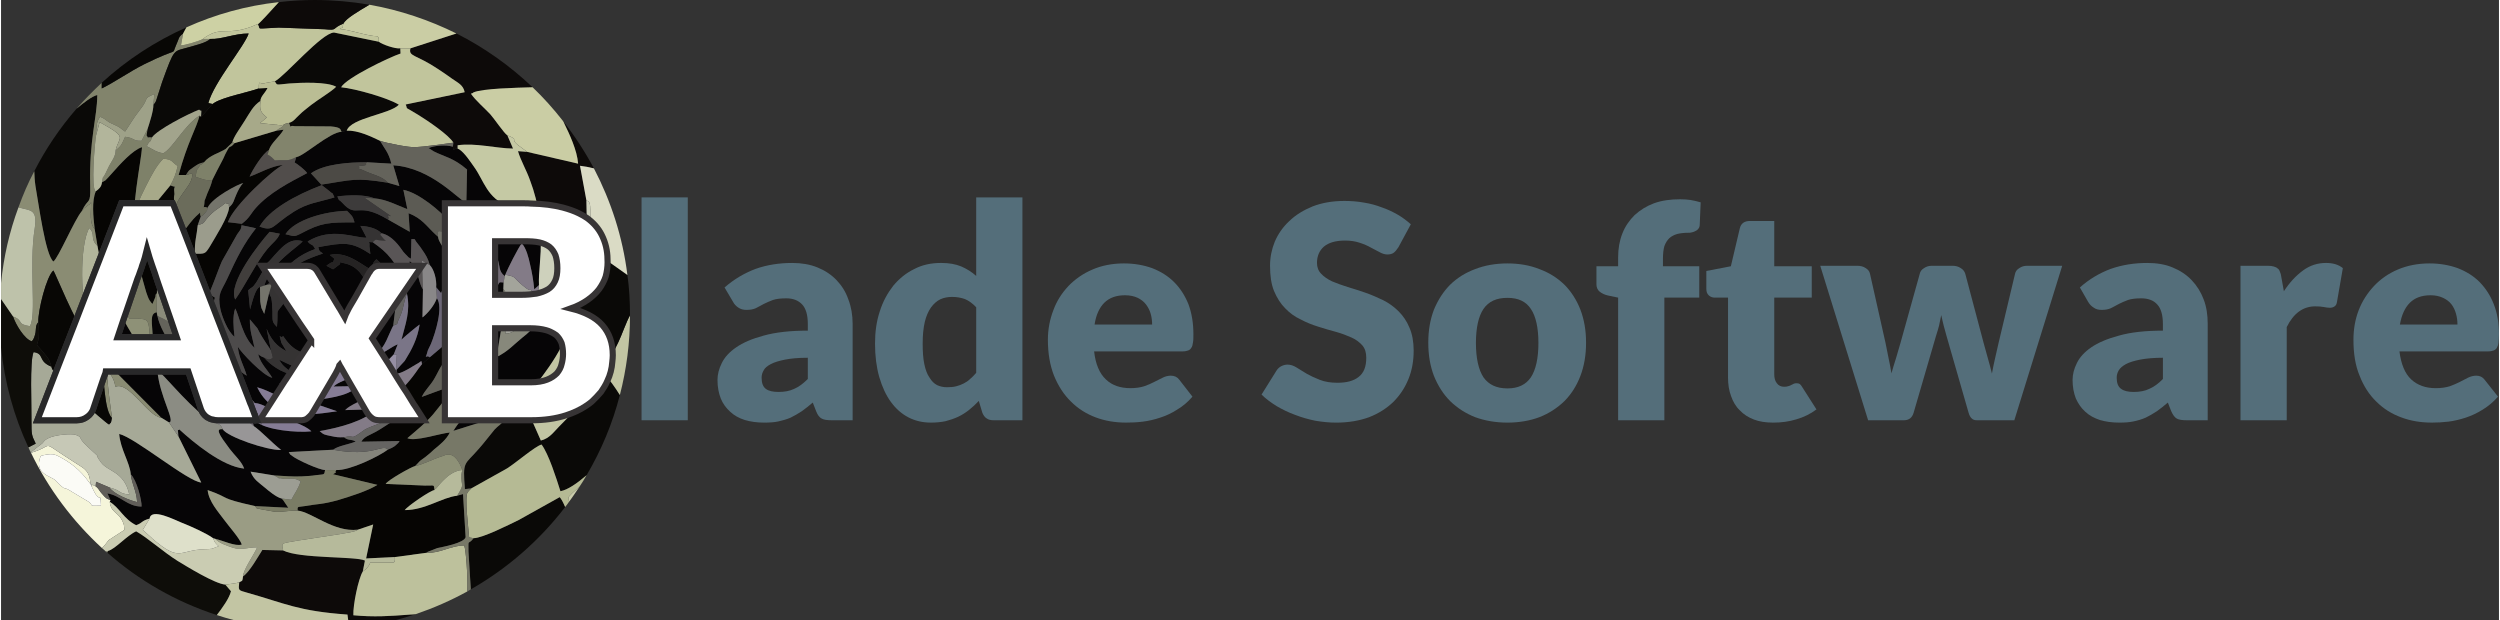 <?xml version="1.0" encoding="UTF-8"?>
<!DOCTYPE svg PUBLIC "-//W3C//DTD SVG 1.1//EN" "http://www.w3.org/Graphics/SVG/1.1/DTD/svg11.dtd">
<!-- Creator: CorelDRAW 2018 (64-Bit) -->
<svg xmlns="http://www.w3.org/2000/svg" xml:space="preserve" width="250px" height="62px" version="1.1" shape-rendering="geometricPrecision" text-rendering="geometricPrecision" image-rendering="optimizeQuality" fill-rule="evenodd" clip-rule="evenodd"
viewBox="0 0 105.92 26.29"
 xmlns:xlink="http://www.w3.org/1999/xlink">
 <rect x="0" y="0" width="105.92" height="26.29" fill="#333333" stroke="none"/>
 <g id="Layer_x0020_1">
  <g id="_1831571613280">
   <path fill="#060506" d="M12.76 13.14c0.08,-0.62 0.86,-0.55 1.05,-0.02 0.31,0.34 0.12,0.72 -0.21,1.11 -0.37,-0.04 -0.62,-0.17 -0.69,-0.47 0.51,0.31 0.44,0.09 0.45,0.08 -0.27,-0.07 -0.49,-0.21 -0.69,-0.38l0.09 -0.32zm-2.83 -0.44c-0.33,-0.68 1.03,-2.39 1.46,-2.87l0.43 0.08c-0.08,0.24 -0.34,0.42 -0.52,0.64 -0.45,0.53 -0.98,1.61 -1.37,2.15zm2.13 -2.77c0.39,-0.61 1.67,-0.97 2.61,-0.99 0.19,0.2 0.24,0.2 0.32,0.49 -1.08,0 -1.4,0 -2.27,0.47 -0.33,0.17 -0.29,0.11 -0.66,0.03zm-1.1 -0.32c0.41,-0.72 1.51,-1.33 2.64,-1.76 0.02,0.01 0.04,0.03 0.05,0.04l0.27 0.21c0.22,0.2 0.07,-0.03 0.22,0.27 -0.69,0.21 -1.13,0.23 -1.73,0.61 -0.96,0.61 -0.83,0.85 -1.45,0.63zm1.56 -2.95l-0.07 0.23c0.11,0.06 0.44,0.31 0.53,0.45 -0.74,0.39 -1.59,0.82 -2.18,1.48 -0.22,0.25 -0.25,0.41 -0.59,0.67l-0.01 0.06 0.61 0.13c-0.5,0.63 -0.81,1.24 -1.22,2.14 -0.25,0.54 -0.42,0.61 -0.29,1.28 0.07,0.33 0.32,0.97 0.6,1.18 -0.04,-0.37 -0.09,-0.88 0.03,-1.2 0.16,0.26 0.3,1.21 0.82,1.67 -0.1,-0.48 -0.2,-0.68 -0.2,-1.21l0.32 0.38c0.24,0.49 0.53,0.84 0.58,0.95l-0.19 -0.93c0.18,0.44 0.43,0.75 0.84,0.95l-0.21 -0.35c-0.14,-0.53 -0.05,-0.13 0.07,-0.29 0.43,0.64 0.82,0.83 1.88,0.82 -0.42,0.22 -0.73,0.12 -1.27,0.1 0.14,0.18 -0.07,0.02 0.2,0.18 0.24,0.15 0.21,0.01 0.53,0.24 -0.66,0.13 -0.97,-0.09 -1.51,-0.34 0.2,0.36 0.32,0.32 0.58,0.63 -0.49,-0.07 -0.97,-0.43 -1.22,-0.72 -0.13,-0.05 -0.07,-0.02 -0.25,-0.14 0.12,0.43 0.41,0.67 0.6,1 -0.4,-0.09 -1.34,-1.1 -1.46,-1.32 0.04,0.46 0.26,0.82 0.38,1.23 -0.46,-0.25 -0.92,-0.89 -1.25,-1.47 -0.15,0.1 -0.14,-0.32 -0.12,0.3l0.12 0.53 0.17 0.55c-0.4,-0.22 -1.28,-1.51 -1.35,-1.93 -0.15,0.13 -0.14,0.19 -0.13,0.46l0.2 1.27c-0.34,-0.16 -0.63,-0.69 -0.84,-1 -0.22,-0.34 -0.51,-0.83 -0.59,-1.25l-0.03 -0.15c-0.31,0.06 -0.19,0.44 -0.16,1.13 0.02,0.33 0.15,0.85 -0.01,1.06 -0.09,-0.12 -0.11,-0.16 -0.19,-0.37 -0.31,-0.06 -1.45,-2.21 -1.62,-2.63 -0.04,0.09 -0.05,0.14 -0.09,0.27l-0.12 0.26c0.06,0.48 -0.09,1.24 -0.09,1.8 0,0.59 0.02,0.42 0.66,1.13l1.81 1.82 0.33 0.2c0.3,-0.01 -0.4,-1.1 -0.49,-2.19 0.25,0.11 1.06,1.21 2.08,2.02 0.2,-0.11 0.05,0.07 0.09,-0.23 -0.22,-0.27 -0.43,-0.92 -0.5,-1.34 0.38,0.16 0.65,0.54 0.95,0.8 0.33,0.27 0.62,0.47 0.99,0.69 0.25,-0.1 0.09,0.02 -0.31,-0.69 -0.13,-0.25 -0.32,-0.56 -0.34,-0.79 0.23,0.38 0.91,0.55 1.17,0.91 0.31,0.02 0.47,0.2 0.84,0.26 -0.31,-0.35 -0.49,-0.43 -0.74,-0.93 0.68,0.19 0.94,0.55 1.89,0.53l-0.95 -0.71c0.81,0.17 0.93,0.27 1.9,0.19 -0.05,-0.04 -0.06,-0.05 -0.15,-0.1l-0.57 -0.21c0.23,-0.14 0.44,-0.11 0.8,-0.19 0.32,-0.08 0.49,-0.16 0.76,-0.26l-0.78 -0.09c0.38,-0.17 1.12,-0.54 1.32,-0.91l-0.56 0.15c1.19,-1.05 0.64,-1.4 1.21,-2.12 0.14,0.76 -0.16,1.17 -0.41,1.76 0.39,-0.17 0.38,-0.3 0.65,-0.42 -0.05,0.21 -0.11,0.36 -0.2,0.52 -0.37,0.66 -1.14,0.82 -0.84,0.95l0.74 -0.24c-0.12,0.23 -0.41,0.49 -0.68,0.65 -0.31,0.19 -0.69,0.27 -0.89,0.47l1.03 -0.02c-0.44,0.48 -1.36,0.51 -2.1,0.65l1.22 0.42c-1,0.15 -1.19,0.14 -2.22,0.09 0.26,0.42 0.79,0.43 1.13,0.76 -0.62,0.07 -1.94,-0.06 -2.31,-0.4 -0.22,0.05 -0.22,-0.15 -0.13,0.18 0.29,0.19 0.77,0.71 1.16,1.01 -0.58,0.03 -2.3,-0.56 -2.48,-0.88 -0.06,0.01 -0.35,-0.08 0.01,0.44 0.12,0.16 0.17,0.23 0.29,0.4 0.21,0.28 0.5,0.52 0.61,0.83 -0.93,-0.09 -2.15,-1.11 -2.75,-1.66 -0.08,0.1 -0.07,-0.14 -0.04,0.29l0.97 1.96c-0.56,-0.03 -2.8,-1.9 -3.48,-2.06 0.05,0.65 0.45,1.21 0.49,1.71 0.26,0.26 0.47,1.11 0.46,1.37 -0.61,0 -0.87,-0.46 -1.45,-0.56 0.03,0.06 0.08,0.18 0.13,0.29l-0.03 0.07c0.41,0.24 0.59,0.73 1.12,0.99 0.3,-0.11 0.2,-0.18 0.57,-0.28 0.06,-0.47 1.07,0.06 1.35,0.17 0.37,0.14 1.11,0.48 1.34,0.66l0.1 0.03c0.32,0.07 0.84,0.33 1.12,0.24 -0.09,-0.26 -0.54,-0.76 -0.76,-1.06 -0.24,-0.33 -0.64,-0.76 -0.69,-1.25 1.03,0.36 0.4,0.32 2.01,0.68l1.41 0.07 -0.23 -0.34c-0.02,-0.01 -0.04,-0.03 -0.05,-0.05 -0.23,-0.05 -0.58,-0.35 -0.71,-0.46 -0.27,-0.23 -0.47,-0.33 -0.61,-0.68l1 0.16c0.4,0.02 0.79,0.06 1.18,0.04 0.17,-0.01 0.41,-0.02 0.58,-0.05 0.38,-0.05 0.36,0.01 0.4,-0.22 -0.25,0 -1.2,-0.44 -1.37,-0.58 -0.17,-0.14 -0.05,0.01 -0.17,-0.18l1.88 -0.1c0.21,-0.17 0.7,-0.23 0.96,-0.35 -0.24,-0.12 -0.3,-0.02 -0.5,-0.18 -0.25,0.01 -0.31,0 -0.55,-0.05 -0.28,-0.06 -0.3,-0.05 -0.48,-0.21 0.87,-0.15 1.9,-0.43 2.4,-0.93l-1.32 0.04c0.21,-0.23 0.75,-0.41 1.09,-0.63l0.73 -0.59c0.2,-0.24 0.22,-0.1 0.02,-0.18l-1.01 0.32 1.23 -1.28 0.17 -0.43c-0.31,0.13 -0.49,0.32 -0.86,0.47 0.11,-0.22 0.27,-0.39 0.38,-0.63 0.08,-0.17 0.24,-0.55 0.29,-0.63l0.09 -0.73c-0.33,0.26 -0.22,0.46 -0.59,0.69 0.11,-0.57 0.17,-1.35 -0.19,-1.84l-0.3 0.41c-0.13,-0.29 -0.34,-0.99 -1.01,-1.16 -0.44,-0.12 -0.18,-0.02 -0.27,0.03l-0.28 0.21 -0.28 -0.15c0.02,-0.02 0.04,-0.03 0.05,-0.04 0.4,-0.3 0.14,0.17 0.26,-0.2 0.01,-0.04 0.04,-0.03 0.05,-0.04l-0.22 -0.18c0.41,-0.1 0.8,0.06 1.1,0.23 0.15,0.08 0.26,0.16 0.42,0.26 0.41,0.26 0.32,0.15 0.28,0.25 0,-0.33 0,-0.39 0.18,-0.56 0.17,0.2 0.11,0.04 0.24,0.33 0.12,0.16 0.26,0.44 0.35,0.75 0.08,0.26 0.1,0.72 0.25,0.93l0.39 -0.82 0.06 0.26c0.16,0.76 -0.06,1.28 -0.23,1.96 0.17,-0.16 0.64,-0.55 0.77,-0.64 -0.09,0.6 -0.33,1.06 -0.63,1.54l-0.35 0.38c-0.05,0.18 0.14,-0.02 -0.09,0.18 0.22,-0.01 0.4,-0.11 0.62,-0.23 0.11,-0.06 0.19,-0.12 0.3,-0.18 0.26,-0.13 0.21,-0.22 0.25,-0.01l0.33 -0.29c-0.2,-0.15 -0.22,0.22 -0.08,-0.3 0.01,-0.01 0.11,-0.24 0.13,-0.27 0.19,-0.47 0.53,-1.55 0.25,-1.94 -0.1,0.31 -0.39,0.65 -0.61,0.82l0.02 -1.19c-0.24,-0.36 -0.16,-0.89 -0.56,-1.2 -0.05,0.29 -0.08,0.65 -0.22,0.84 -0.24,-0.38 -0.31,-0.61 -0.57,-0.94 -0.22,-0.28 -0.44,-0.46 -0.78,-0.7 -0.26,0.01 -0.11,-0.09 -0.14,0.17 0,0.01 0.04,0.29 0.04,0.33 -0.82,-0.54 -1.11,-0.49 -2.21,-0.29 0.06,0.23 0.07,0.16 0.2,0.27 -1.51,0.5 -1.18,0.72 -1.76,1.08l0.07 0.2c0.06,0.3 -0.02,0.29 0,0.55l0.26 -0.34c-0.06,0.18 -0.1,0.24 -0.17,0.44l-0.1 0.23c-0.34,0.45 -0.18,0.11 -0.25,0.95 -0.23,-0.22 -0.18,-0.27 -0.19,-0.64 -0.03,-0.83 -0.1,-0.59 -0.11,-0.72 -0.01,-0.03 -0.03,-0.04 -0.04,-0.05l-0.2 0.86 -0.12 -0.25c-0.02,-0.09 -0.04,-0.2 -0.05,-0.29 -0.01,-0.21 0,-0.4 -0.01,-0.6 -0.19,0.01 -0.36,0.74 -0.42,0.95l-0.08 -0.81c0.19,-0.18 0.15,-0.06 0.31,-0.29 0.06,-0.07 0.14,-0.24 0.2,-0.33 0.09,-0.16 0.12,-0.22 0.22,-0.39 0.19,-0.32 0.02,-0.06 0.23,-0.3 0.47,-0.53 0.8,-0.94 1.35,-0.77 -0.19,0.25 -1.32,0.88 -1.63,1.88l0.07 -0.02c0.33,-0.21 0.3,-0.03 0.56,-0.37 0.39,-0.52 0.83,-0.91 1.53,-1.16 -0.15,-0.28 -0.12,-0.09 -0.32,-0.32 1.02,-0.63 2,-0.14 2.5,-0.16l-0.26 -0.5c0.31,0.01 0.69,0.1 0.89,0.31 0.46,0.1 0.76,0.55 0.93,0.79 0.03,0.03 0.13,0.15 0.16,0.17 0.12,0.12 -0.02,0.01 0.16,0.12l0.02 -0.83c0.22,0 0.09,-0.02 0.25,0.17 0.09,0.11 0.14,0.18 0.2,0.27 0.16,0.23 0.25,0.37 0.33,0.66 0.18,0.18 0.3,0.62 0.27,0.94l0.21 0.25c0.05,-0.16 0.34,-0.79 0.44,-0.96l0.15 0.31c0.27,0.94 -0.02,2.04 -0.01,2.2 0,0.24 -0.11,0.15 0.09,0.24 0.04,-0.18 0.27,-0.33 0.42,-0.5 0.16,-0.18 0.21,-0.28 0.49,-0.42 -0.02,0.74 -0.29,1.64 -0.59,2.17 -0.07,0.24 -0.1,0.25 -0.18,0.44 -0.19,0.44 -0.14,0.2 0.01,0.29 0.02,-0.01 1.26,-0.78 1.37,-0.83 -0.38,1.44 -1.29,2.27 -1.67,2.9l2 -0.63c0.27,-0.33 0.42,-0.83 0.67,-1.21 0.17,0.07 0.08,0.04 0.21,0.18 0.01,0.02 0.05,0.08 0.06,0.09 0.08,0.1 0.03,0.06 0.11,0.12 0.42,-0.41 1.71,-2.08 1.73,-2.74 -0.12,-0.15 -0.05,-0.02 -0.08,-0.23 -0.07,-0.27 -0.36,-0.5 -0.57,-0.7 -0.2,-0.2 -0.42,-0.47 -0.61,-0.53l-0.06 0.16c-0.06,1.16 0,1.11 -0.54,1.54 -0.37,0.3 -0.61,0.59 -1.09,0.82 0.18,-1.14 0.33,-1.62 0.29,-2.89l0.01 -0.27c-0.24,-0.01 -0.12,-0.06 -0.32,0.23 -0.18,0.24 -0.46,0.75 -0.71,0.84 -0.01,-0.59 -0.03,-1.04 -0.17,-1.59 -0.1,-0.36 -0.43,-1.08 -0.44,-1.27 -0.09,-0.04 -0.12,-0.01 -0.17,-0.08l-0.13 0.19c0.01,0.31 -0.11,0.72 -0.27,0.92 -0.12,-0.19 -0.17,-0.38 -0.29,-0.61 -0.14,-0.26 -0.25,-0.36 -0.28,-0.57l-0.1 -0.09c-0.41,-0.38 -0.57,-0.68 -1.15,-0.91l0.05 0.79 -0.92 -0.52c-1.33,-0.8 -1.3,-0.01 -1.93,-0.7 -0.24,-0.25 -0.09,0 -0.22,-0.28 0.45,-0.06 1.2,-0.09 1.56,0.08 0.52,0.04 0.98,0.3 1.41,0.46l-0.17 -0.82c0.64,0.12 1.57,0.89 1.96,1.36 0.53,0.63 0.15,0.46 0.58,0.53 -0.02,-0.14 -0.04,0.01 -0.02,-0.22 0.02,-0.15 0.04,-0.09 0.08,-0.16l0.03 -0.74c0.37,0.12 0.6,0.57 0.79,0.89 0.17,0.28 0.42,0.7 0.45,1.05 0.04,0.05 0.05,0.06 0.09,0.16 0.01,0.02 0.02,0.04 0.03,0.06 0.12,0.29 0.03,0.51 0.31,0.73l0.02 -0.06c0.09,-0.23 0.55,-1.15 0.7,-1.33 0.19,0.2 0.29,0.6 0.35,0.88 0.09,0.38 0.14,0.68 0.18,1.07l0.2 -0.18c-0.03,-0.52 0.11,-1.27 0.07,-1.92 -0.22,-0.21 -0.09,0.13 -0.19,-0.37 0,-0.01 0,-0.29 0,-0.31 -0.21,-0.11 -0.08,-0.07 -0.13,-0.22 -0.22,-0.24 -0.69,-0.38 -1.04,-0.52 -0.92,-0.35 -1.04,-1.09 -1.46,-1.67 -0.17,-0.24 -0.39,-0.58 -0.62,-0.74l-0.08 -0.04c-0.24,0.01 -0.15,0.16 -0.2,-0.08 -0.32,-0.09 -0.78,-0.05 -1.03,0.06l0.22 0.14c0.4,0.21 0.84,0.27 1.41,0.77l-0.03 1.41c-0.33,-0.12 -1.48,-1.49 -3.1,-1.59l0.26 0.88 -0.48 -0.14c-1.41,-0.23 -1.52,-0.12 -2.83,0.08 -0.08,-0.09 -0.12,-0.13 -0.22,-0.24l-0.22 -0.24c0.56,-0.4 1.61,-0.47 2.37,-0.47l1.04 0.06c-0.11,-0.48 -0.31,-0.66 -0.48,-0.97 -0.4,-0.19 -0.94,-0.45 -1.41,-0.43l-0.22 0.05c-0.49,0 -1.62,1.05 -1.92,1.07z"/>
   <path fill="#060503" d="M18.18 15.15l-0.33 0.29 -0.15 0.19c-0.66,0.99 -1.29,1.33 -1.55,1.64l0.34 0.03c0.02,-0.01 0.04,-0.02 0.06,-0.03 0.01,0 0.04,-0.02 0.06,-0.03l0.94 -0.23c-0.27,0.32 -0.65,0.66 -1.07,0.93 -0.22,0.14 -0.37,0.25 -0.61,0.38 -0.21,0.12 -0.49,0.2 -0.59,0.41l1.62 -0.03c-0.08,0.11 -0.02,0.05 -0.12,0.14 -0.02,0.02 -0.09,0.08 -0.09,0.08 -0.09,0.06 -0.15,0.09 -0.28,0.14 -0.38,0.29 -1.63,0.9 -2.19,0.87 -0.13,0.15 0.12,0.02 -0.14,0.18l1.88 0.45c-0.42,0.26 -1.12,0.48 -1.65,0.64 -0.71,0.2 -0.88,0.16 -1.43,0.26 -0.26,0.05 -0.33,-0.02 -0.3,0.19 0.61,0.07 1.53,0.93 2.55,0.81l0.65 -0.22 -0.3 1.44 1.22 -0.06 1.34 -0.18c0.02,-0.02 0.04,-0.03 0.05,-0.04l0.41 -0.16c0.23,-0.05 1.13,-0.21 1.2,-0.46l-0.11 -1.83 -0.25 0.07c-0.64,0.07 -1.35,0.61 -2.22,0.61 0.11,-0.17 1.11,-0.85 1.26,-0.85 -0.03,-0.26 0.01,-0.18 -0.41,-0.19l-1.66 -0.07c0.07,-0.15 1.08,-0.72 1.25,-0.76l0.21 -0.22c0.08,-0.06 0.14,-0.1 0.22,-0.16 0.17,-0.13 0.24,-0.2 0.37,-0.32 0.23,-0.19 0.52,-0.41 0.67,-0.72 -0.44,0.04 -1.49,0.4 -1.8,0.24 0.42,-0.36 0.77,-0.64 1.09,-1.01 0.12,-0.15 0.9,-1.12 0.92,-1.13 -0.08,-0.13 0.14,-0.22 -0.29,-0.02l-1.11 0.41c0.15,-0.31 0.34,-0.45 0.52,-0.75 0.15,-0.24 0.25,-0.54 0.46,-0.74l0.27 -0.82c-0.08,-0.2 0.06,-0.15 -0.19,0.02l-0.72 0.61z"/>
   <path fill="#060503" d="M9.9 6.07c-0.23,0.28 -0.15,0 -0.34,0.37 -0.09,0.16 -0.09,0.21 -0.2,0.41 -0.13,0.25 -0.27,0.51 -0.4,0.78 -0.05,0.21 -0.14,0.42 -0.22,0.59 0,0.02 -0.11,0.29 -0.11,0.29 -0.02,0.47 -0.13,0.18 0.13,0.3 0.19,-0.43 1.29,-1 1.51,-1.05 -0.12,0.12 -0.21,0.3 -0.29,0.48 -0.12,0.26 -0.1,0.37 -0.31,0.55 -0.02,0.39 -0.57,1.24 -0.82,1.67 -0.2,0.32 -0.21,0.3 -0.63,0.3 -0.02,-0.53 0.08,-0.77 0.12,-1.21l0.13 -0.37c-0.09,-0.18 0.08,-0.25 -0.2,-0.01 -0.25,0.22 -0.98,1.26 -1.12,1.57 -0.06,-0.37 -0.05,-1.86 0.2,-2.21 -0.05,-0.23 0.02,-0.23 0,-0.35 -0.06,-0.42 0.19,-0.17 -0.17,-0.32 0,0.01 -1.15,1.39 -1.2,1.44 -0.1,0.28 -0.03,0.19 -0.25,0.35 -0.28,-0.48 0.22,-2.86 0.25,-3.41 -0.39,0.11 -0.95,0.74 -1.26,1.09 -0.07,0.07 -0.11,0.13 -0.18,0.2 -0.17,0.17 -0.05,0.08 -0.26,0.2 -0.02,0.19 -0.12,0.28 -0.26,0.38 -0.18,0.41 -0.11,1.08 -0.05,1.6l0.12 0.72 0.27 1.48c0.09,0.08 0.11,0.04 0.23,0.18 0.09,-0.3 0.53,-1.34 0.53,-1.46 0.31,-0.27 0.31,-0.63 0.61,-0.77 0.16,0.85 -0.01,1.1 0.38,2.37 0.03,0.11 0.07,0.25 0.11,0.34 0.04,0.1 0.04,0.1 0.08,0.17 0.07,0.1 0.06,0.08 0.12,0.15l0.06 -0.14c0,-0.01 0.04,-0.1 0.05,-0.12 0.07,-0.18 -0.04,-0.06 0.08,-0.2 -0.01,-0.56 0.27,-0.93 0.39,-1.38 0.16,0.18 0.52,2.02 0.52,2.05 0.22,0.18 0.15,0.2 0.27,0.42 0.19,-0.36 0.14,-1.08 0.37,-1.5 0.01,0.99 -0.04,0.53 0.24,0.84 0.14,0.17 0.33,0.81 0.35,0.99 0.41,0.25 0.1,0.06 0.22,-0.01 -0.02,-0.46 -0.02,-0.8 0.1,-1.22l-0.16 -0.1c-0.12,-0.12 -0.11,0.03 0.12,-0.58 0.12,-0.3 0.22,-0.6 0.34,-0.87l0.64 -1.13c0.15,-0.22 0.16,-0.18 0.19,-0.39l0.01 -0.06 -0.59 -0.07c0.23,-0.69 1.94,-2.26 2.33,-2.42 -0.42,0.01 -1.02,0.35 -1.41,0.49 0.11,-0.27 0.56,-0.99 0.82,-1.13 0.1,-0.31 0.45,-0.56 0.62,-0.86l-0.3 0.04 -1.78 0.53z"/>
   <path fill="#0D0A09" d="M17.36 2.05c-0.09,0.36 0.22,0.24 1.19,0.89 0.24,0.16 0.36,0.24 0.58,0.4 0.24,0.17 0.47,0.26 0.53,0.57l-2.5 0.52c0.11,0.26 -0.11,0.04 0.53,0.44 0.39,0.24 1.31,0.86 1.49,1.18l-0.02 0.17c0.05,0.24 -0.04,0.09 0.2,0.08l0 -0.14c0.75,-0.11 1.62,0.13 2.35,0.14l-0.24 -0.56c-0.14,-0.09 -0.56,-0.71 -0.72,-0.89 -0.24,-0.26 -0.63,-0.59 -0.82,-0.87 0.02,-0.01 0.04,-0.04 0.05,-0.03 0.01,0.02 0.04,-0.02 0.05,-0.03 0.38,-0.17 1.83,-0.2 2.51,-0.22 -0.96,-0.91 -2.04,-1.68 -3.23,-2.28l-1.95 0.63z"/>
   <path fill="#0D0A09" d="M22.31 6.44l-0.39 -0.03c0.12,0.41 0.36,0.8 0.52,1.26 0.17,0.45 0.32,0.99 0.37,1.51 -0.13,0.13 0,0.05 -0.25,0.09 0.05,0.15 -0.08,0.11 0.13,0.22 0,0.02 0,0.3 0,0.31 0.1,0.5 -0.03,0.16 0.19,0.37l-0.03 -0.75c0.58,0.08 1.41,0.84 2.01,1.01l-0.04 -1.94 -0.27 -1.46c0.19,0.02 0.39,0.06 0.59,0.11 -0.38,-0.71 -0.82,-1.39 -1.32,-2.02 0.03,0.04 0.05,0.08 0.06,0.11 0.21,0.43 0.55,1.14 0.59,1.71l-2.16 -0.5z"/>
   <path fill="#A6A997" d="M1.26 19.18l0.49 -0.38c0.13,-0.14 0.07,-0.12 0.26,-0.22 0.29,-0.15 1,-0.2 1.16,-0.14 0.34,0.14 0.02,0.06 0.51,0.51 0.75,0.7 0.15,0.1 0.56,0.66 0.3,0.4 0.98,0.37 1.2,1.36 -0.5,-0.05 -0.3,-0.16 -0.84,-0.3 0.15,0.26 0.84,0.55 1.17,0.62 -0.03,-0.5 -0.21,-0.7 -0.27,-1.18 -0.04,-0.5 -0.44,-1.06 -0.49,-1.71 0.68,0.16 2.92,2.03 3.48,2.06l-0.97 -1.96 -0.4 -0.59 -0.33 -0.2c-0.56,-0.05 -1.37,-1.56 -1.94,-1.31 -0.08,-0.47 -0.26,-0.51 -0.36,-0.79 0,0.76 0.22,2.04 0.21,2.11 -0.05,0.29 -0.03,0.16 -0.12,0.28 -0.19,-0.09 -2.45,-2.09 -2.44,-2.45 -0.6,-0.24 -0.28,-0.55 -0.76,-0.62 -0.17,0.36 -0.08,2.31 -0.09,2.96 0,0.51 0,0.56 0.18,0.92l-0.31 0.16c0.03,0.07 0.06,0.14 0.1,0.21z"/>
   <path fill="#0A0907" d="M21.35 17.81l-0.08 0.09c-0.22,0.23 -0.23,0.15 -0.5,0.51 -0.19,0.23 -0.33,0.42 -0.52,0.63 -0.6,0.7 -0.68,0.47 -0.58,1.7l0.27 -0.03 1.52 -0.85c0.38,-0.24 1.19,-0.94 1.46,-1.01 0.3,0.4 0.63,1.44 0.8,1.98 0.31,-0.06 0.7,-0.33 1.11,-0.68 0.62,-1.05 1.1,-2.19 1.41,-3.4 -0.22,-0.34 -0.43,-0.69 -0.72,-0.87 -0.18,0.14 -0.99,1.26 -1.2,1.5 -0.21,0.26 -0.44,0.49 -0.66,0.71 -0.22,0.22 -0.4,0.5 -0.77,0.59l-0.73 -1.65c-0.29,0.2 -0.55,0.54 -0.81,0.78z"/>
   <path fill="#0E0D09" d="M4.54 23.36c-0.01,0.03 -0.03,0.05 -0.04,0.07 1.34,1.18 2.92,2.09 4.65,2.65 0.23,-0.3 0.53,-0.71 0.6,-1.01l-0.24 -0.28c-0.45,-0.04 -1.62,-0.76 -2.03,-1.01 -0.59,-0.37 -1.27,-0.98 -1.75,-1.25 -0.4,0.18 -0.88,0.75 -1.19,0.83z"/>
   <path fill="#0A0907" d="M1.41 7.26c0.01,0.18 0.01,0.37 0.05,0.63 0.14,0.78 0.42,2.92 0.76,3.2 0.21,-0.15 0.9,-1.78 1.2,-2.13 0.29,-0.62 0.38,-0.22 0.36,-1.08 -0.05,-1.96 0.3,-2.91 0.3,-3.85 -0.22,0.05 -0.57,0.32 -0.88,0.58 -0.7,0.81 -1.3,1.69 -1.79,2.65z"/>
   <path fill="#0A0907" d="M20.04 22.82c-0.25,0.33 -0.22,-0.02 -0.22,0.56l0.1 1.61c1.56,-0.89 2.92,-2.08 4,-3.49 -0.08,-0.19 -0.16,-0.34 -0.23,-0.42l-1.74 0.97c-0.37,0.18 -1.53,0.77 -1.91,0.77z"/>
   <path fill="#B5BA94" d="M19.94 20.71l-0.11 0.11c-0.01,0.02 -0.03,0.04 -0.04,0.05 -0.15,0.17 0.04,1.61 0.06,1.92l0.19 0.03c0.38,0 1.54,-0.59 1.91,-0.77l1.74 -0.97c0.07,0.08 0.15,0.23 0.23,0.42 0.06,-0.08 0.12,-0.15 0.17,-0.23 -0.02,-0.09 -0.04,-0.15 -0.03,-0.17 0.01,-0.05 0.21,-0.24 0.48,-0.48 0.1,-0.15 0.2,-0.31 0.29,-0.47 -0.41,0.35 -0.8,0.62 -1.11,0.68 -0.17,-0.54 -0.5,-1.58 -0.8,-1.98 -0.27,0.07 -1.08,0.77 -1.46,1.01l-1.52 0.85z"/>
   <path fill="#0D0A09" d="M10.26 24.44c-0.03,0.19 0.01,0.17 -0.16,0.25 -0.03,0.35 -0.06,0.33 0.33,0.44 1.63,0.46 2.16,0.78 4.26,0.93l0.03 0.23 2.02 0c0.29,-0.07 0.57,-0.16 0.85,-0.25 -0.08,0.01 -0.16,0.02 -0.24,0.02 -0.91,0.07 -1.53,0.11 -2.41,0.03 -0.02,-0.43 0.21,-1.55 0.4,-1.86l0.09 -0.46c-0.38,-0.19 -2.76,-0.07 -3.47,-0.43l-0.88 -0.02c-0.16,0.25 -0.55,0.95 -0.82,1.12z"/>
   <path fill="#8A8C73" d="M0.74 8.79c0.01,0 0.02,0.01 0.03,0.01 0.47,0.14 0.78,0.05 0.66,0.87 -0.26,1.61 0.09,3.71 -0.21,4.16 -0.59,-0.09 -0.23,-0.23 -0.71,-0.41 0.1,0.32 0.48,0.96 0.79,1.05 0.06,-0.07 0.05,-0.03 0.1,-0.15 0.14,-0.36 0.01,-0.47 0.18,-0.66 -0.02,-0.48 0.35,-1.96 0.64,-2.19 0.09,0.13 0.87,2.1 1.45,2.9 0.1,0.14 0.19,0.26 0.29,0.41l0.19 0.26c0.32,0.35 0.1,0.3 0.24,1.53 0.04,0.3 0.09,0.92 0.31,1.15 0.01,-0.07 -0.21,-1.35 -0.21,-2.11 0.1,0.28 0.28,0.32 0.36,0.79 0.57,-0.25 1.38,1.26 1.94,1.31l-1.81 -1.82c-0.64,-0.71 -0.66,-0.54 -0.66,-1.13 0,-0.56 0.15,-1.32 0.09,-1.8 -0.01,0.02 -0.03,0.03 -0.03,0.06l-0.08 0.17c-0.04,0.11 -0.02,0.11 -0.08,0.22 -0.11,0.19 -0.19,0.21 -0.48,0.21 -0.38,-0.68 -0.42,-3.22 0,-3.95 0.28,0.26 0.01,0.44 0.35,0.76l-0.12 -0.72c-0.23,-0.25 -0.15,-0.65 -0.15,-1.14 -0.05,0.12 -0.09,0.1 -0.14,0.14 -0.02,0.02 -0.12,0.1 -0.14,0.11 -0.01,0.01 -0.03,0.03 -0.04,0.04l-0.08 0.1c-0.3,0.35 -0.99,1.98 -1.2,2.13 -0.34,-0.28 -0.62,-2.42 -0.76,-3.2 -0.04,-0.26 -0.04,-0.45 -0.05,-0.63 -0.26,0.49 -0.48,1 -0.67,1.53z"/>
   <path fill="#0A0907" d="M11.61 3.45c0.12,0.17 0,0.15 0.61,0.09 0.51,-0.04 1.62,-0.08 1.99,0.14 -0.19,0.2 -0.78,0.55 -1.06,0.77 -0.22,0.18 -0.34,0.26 -0.5,0.42 -0.19,0.17 -0.23,0.28 -0.44,0.34 0.13,0.3 -0.04,0.08 0.24,0.14l1.53 0.01c0.46,0.04 0.4,0.13 0.46,0.23l0.22 -0.05c0.17,-0.54 1.84,-0.7 2.21,-1.1 -0.47,-0.29 -1.84,-0.68 -2.45,-0.74 0.22,-0.4 2.06,-1.28 2.52,-1.43l-0.01 -0.22c-0.22,0.03 -0.78,-0.17 -0.91,-0.28l-1.9 -0.39c-0.52,0.01 -2.06,1.83 -2.51,2.07z"/>
   <path fill="#BDC19C" d="M18.04 23.44l-1.34 0.18c-0.01,0.06 0.03,0.14 -0.04,0.23l-1 0c-0.03,0.06 -0.04,0.11 -0.1,0.18 -0.13,0.15 -0.06,0.08 -0.22,0.2 -0.19,0.31 -0.42,1.43 -0.4,1.86 0.88,0.08 1.5,0.04 2.41,-0.03 0.08,0 0.16,-0.01 0.24,-0.02 0.76,-0.26 1.49,-0.58 2.18,-0.96 0.03,-0.65 -0.06,-1.77 -0.13,-1.95 -0.57,0 -1.02,0.34 -1.6,0.31z"/>
   <path fill="#C1C59C" d="M14.66 5.54c0.47,-0.02 1.01,0.24 1.41,0.43 0.27,0.1 1.25,0.29 1.5,0.27 0.3,-0.01 1.27,-0.14 1.61,-0.19 -0.18,-0.32 -1.1,-0.94 -1.49,-1.18 -0.64,-0.4 -0.42,-0.18 -0.53,-0.44l2.5 -0.52c-0.06,-0.31 -0.29,-0.4 -0.53,-0.57 -0.22,-0.16 -0.34,-0.24 -0.58,-0.4 -0.97,-0.65 -1.28,-0.53 -1.19,-0.89l-0.43 0 0.01 0.22c-0.46,0.15 -2.3,1.03 -2.52,1.43 0.61,0.06 1.98,0.45 2.45,0.74 -0.37,0.4 -2.04,0.56 -2.21,1.1z"/>
   <path fill="#F5F5DA" d="M3.79 20.52c0.04,0.09 0.17,0.36 0.23,0.45 0.23,0.32 0.18,-0.13 0.22,0.47 -0.57,0.02 -0.3,0 -0.52,-0.16l-0.72 -0.43c-0.43,-0.29 -0.18,0.05 -0.68,-0.47 -0.18,-0.19 -0.95,-0.28 -0.64,-1.04 0.05,-0.02 0.04,-0.03 0.23,-0.06 0.3,-0.05 0.4,0 0.57,0.09 0.91,0.47 1.22,1.07 1.31,1.15zm0.49 2.72c-1.24,-1.14 -2.27,-2.51 -3.01,-4.04 0.99,-0.29 0.42,-0.52 1.42,0.13 0.27,0.18 0.44,0.28 0.7,0.45 0.26,0.16 0.38,0.35 0.4,0.74 0.01,0.01 0.04,0 0.05,0.02 0.12,0.23 -0.22,-0.13 0.17,0.08 0.11,0.07 0.14,0.16 0.23,0.27 0.03,0.04 0.13,0.15 0.15,0.17 0.14,0.12 0.05,0.06 0.25,0.15l-0.03 0.07c0.05,0.51 0.44,0.42 0.6,0.98l0.02 0.21 -0.6 0.39c-0.01,0 -0.03,0.02 -0.03,0.02 -0.01,0 -0.03,0.02 -0.03,0.02 -0.07,0.07 -0.14,0.2 -0.29,0.34z"/>
   <path fill="#C2C5A3" d="M23.96 14.08c-0.02,0.66 -1.31,2.33 -1.73,2.74 -0.08,-0.06 -0.03,-0.02 -0.11,-0.12 -0.01,-0.01 -0.05,-0.07 -0.06,-0.09 -0.13,-0.14 -0.04,-0.11 -0.21,-0.18 -0.25,0.38 -0.4,0.88 -0.67,1.21 -0.02,0.36 -0.17,0.19 0.17,0.17 0.26,-0.24 0.52,-0.58 0.81,-0.78l0.73 1.65c0.37,-0.09 0.55,-0.37 0.77,-0.59 0.22,-0.22 0.45,-0.45 0.66,-0.71 0.21,-0.24 1.02,-1.36 1.2,-1.5 0.29,0.18 0.5,0.53 0.72,0.87 0.28,-1.08 0.43,-2.21 0.43,-3.38l0 0c-0.15,0.26 -0.35,0.84 -0.49,1.13 -0.18,0.36 -0.4,0.85 -0.66,1.12 -0.25,-0.1 -0.5,-0.51 -0.74,-0.81 -0.37,-0.46 -0.51,-0.77 -0.82,-0.73z"/>
   <path fill="#82846C" d="M3.2 4.61c0.31,-0.26 0.66,-0.53 0.88,-0.58 0,0.94 -0.35,1.89 -0.3,3.85 0.02,0.86 -0.07,0.46 -0.36,1.08l0.08 -0.1c0.01,-0.01 0.03,-0.03 0.04,-0.04 0.02,-0.01 0.12,-0.09 0.14,-0.11 0.05,-0.04 0.09,-0.02 0.14,-0.14 0,0.49 -0.08,0.89 0.15,1.14 -0.06,-0.52 -0.13,-1.19 0.05,-1.6 -0.22,-0.05 -0.04,-2.11 0.01,-2.37 0.02,-0.35 -0.01,-0.53 0.17,-0.79 0.31,0.13 0.23,0.18 0.54,0.31 0.36,0.16 0.27,0.15 0.52,0.32 0.2,-0.29 0.36,-0.58 0.62,-0.91 0.43,-0.53 0.11,-0.47 0.62,-0.68l-0.04 0.45c0.07,-0.07 0.04,-0.03 0.11,-0.15l0.26 -0.81c0.54,-1.49 0.47,-1.28 1.14,-1.48 0.3,-0.09 0.72,-0.18 0.9,-0.35l-0.31 0c-0.08,0.07 -0.82,0.29 -0.93,0.27l0.09 -0.5c-0.22,0.17 -0.15,0.18 -0.3,0.5 -0.21,0.47 0.2,0.04 -1.34,0.8 -0.64,0.32 -1.27,0.77 -1.81,1.03 0,-0.07 0,-0.15 0,-0.24 -0.37,0.35 -0.73,0.71 -1.07,1.1z"/>
   <path fill="#080705" d="M7.72 1.42c0.04,-0.08 0.09,-0.17 0.14,-0.26 -1.32,0.59 -2.53,1.38 -3.59,2.35 0,0.09 0,0.17 0,0.24 0.54,-0.26 1.17,-0.71 1.81,-1.03 1.54,-0.76 1.13,-0.33 1.34,-0.8 0.15,-0.32 0.08,-0.33 0.3,-0.5z"/>
   <path fill="#CACDA4" d="M14.52 1c-0.07,0.17 0.05,0.13 -0.16,0.23 0.44,0.03 1.16,0.3 1.61,0.31 0.08,0.09 0.03,0.17 0.05,0.23 0.13,0.11 0.69,0.31 0.91,0.28l0.43 0 1.95 -0.63c-1.15,-0.57 -2.39,-0.99 -3.69,-1.22 -0.49,0.29 -1,0.59 -1.1,0.8z"/>
   <path fill="#CACDA4" d="M21.47 5.74c0.62,0.25 -0.07,0.07 0.65,0.56l0.19 0.14 2.16 0.5c-0.04,-0.57 -0.38,-1.28 -0.59,-1.71 -0.01,-0.03 -0.03,-0.07 -0.06,-0.11 -0.39,-0.5 -0.82,-0.98 -1.28,-1.42 -0.68,0.02 -2.13,0.05 -2.51,0.22 -0.01,0.01 -0.04,0.05 -0.05,0.03 -0.01,-0.01 -0.03,0.02 -0.05,0.03 0.19,0.28 0.58,0.61 0.82,0.87 0.16,0.18 0.58,0.8 0.72,0.89z"/>
   <path fill="#080705" d="M1.58 13.66c0.02,0.14 0.03,0.26 0.03,0.41 0,0.06 -0.01,0.18 -0.01,0.23 -0.07,0.48 -0.19,0.17 0.2,0.65 0.23,0.29 0.22,0.23 0.34,0.6 -0.01,0.36 2.25,2.36 2.44,2.45 0.09,-0.12 0.07,0.01 0.12,-0.28 -0.22,-0.23 -0.27,-0.85 -0.31,-1.15 -0.14,-1.23 0.08,-1.18 -0.24,-1.53l-0.19 -0.26c-0.1,-0.15 -0.19,-0.27 -0.29,-0.41 -0.58,-0.8 -1.36,-2.77 -1.45,-2.9 -0.29,0.23 -0.66,1.71 -0.64,2.19z"/>
   <path fill="#C1C59C" d="M10.9 1.02c-0.22,0.07 -0.03,0.01 -0.28,0.11 -1.05,0.39 -1.24,-0.02 -1.95,0.44l-0.11 0.08 0.31 0c0.46,0.03 1.02,-0.23 1.63,-0.23 -0.17,0.53 -1.48,2.08 -1.71,2.95l0.18 0.04 0.07 -0.05c0.4,-0.25 1.38,-0.43 1.89,-0.61 0,-0.43 0.03,-0.13 0.28,-0.23 0.02,-0.01 0.37,-0.06 0.4,-0.07 0.45,-0.24 1.99,-2.06 2.51,-2.07l1.9 0.39c-0.02,-0.06 0.03,-0.14 -0.05,-0.23 -0.45,-0.01 -1.17,-0.28 -1.61,-0.31 0.21,-0.1 0.09,-0.06 0.16,-0.23 -0.53,0.21 -0.21,0.3 -0.8,0.24l-1.95 -0.07c-1.01,0.04 -0.75,0.11 -0.87,-0.15z"/>
   <path fill="#0A0907" d="M8.87 1.65c-0.18,0.17 -0.6,0.26 -0.9,0.35 -0.67,0.2 -0.6,-0.01 -1.14,1.48l-0.26 0.81c-0.07,0.12 -0.04,0.08 -0.11,0.15 0.01,0.25 -0.17,0.79 -0.25,1.04l-0.04 0.26c0.13,0.18 -0.05,0.05 0.23,0.09 0.22,-0.33 1.53,-1 2,-1.18 0.12,0.13 0.1,-0.12 0.08,0.3 0.02,-0.02 0.05,-0.06 0.06,-0.05l0.43 -0.49 -0.18 -0.04c0.23,-0.87 1.54,-2.42 1.71,-2.95 -0.61,0 -1.17,0.26 -1.63,0.23z"/>
   <path fill="#0A0907" d="M23.88 13.85c0.03,0.21 -0.04,0.08 0.08,0.23 0.31,-0.04 0.45,0.27 0.82,0.73 0.24,0.3 0.49,0.71 0.74,0.81 0.26,-0.27 0.48,-0.76 0.66,-1.12 0.14,-0.29 0.34,-0.87 0.49,-1.13 0,-0.58 -0.03,-1.15 -0.11,-1.71l-1.37 -0.97 -0.28 -0.07c-0.1,1.05 -0.38,2.32 -0.77,3.24l-0.26 -0.01z"/>
   <path fill="#CACDAB" d="M24.54 20.62c-0.27,0.24 -0.47,0.43 -0.48,0.48 -0.01,0.02 0.01,0.08 0.03,0.17 0.16,-0.21 0.3,-0.43 0.45,-0.65z"/>
   <path fill="#777867" d="M19.48 16.2c-0.08,0.26 0.02,0.16 -0.24,0.24 -0.02,0.01 -0.8,0.98 -0.92,1.13 -0.32,0.37 -0.67,0.65 -1.09,1.01 0.31,0.16 1.36,-0.2 1.8,-0.24 -0.15,0.31 -0.44,0.53 -0.67,0.72 -0.13,0.12 -0.2,0.19 -0.37,0.32 -0.08,0.06 -0.14,0.1 -0.22,0.16l-0.21 0.22c0.31,-0.05 0.68,-0.27 1.19,-0.43 0.21,-0.07 -0.07,-0.01 0.16,-0.05 0.33,-0.06 0.54,0.34 0.65,0.65l-0.03 0.12c0,0.02 -0.01,0.05 -0.01,0.07 -0.03,0.55 0.17,0.33 -0.18,0.9l0.25 -0.07 0.11 1.83c-0.07,0.25 -0.97,0.41 -1.2,0.46l-0.41 0.16c-0.01,0.01 -0.03,0.02 -0.05,0.04 0.58,0.03 1.03,-0.31 1.6,-0.31 0.07,0.18 0.16,1.3 0.13,1.95 0.05,-0.03 0.1,-0.06 0.15,-0.09l-0.1 -1.61c0,-0.58 -0.03,-0.23 0.22,-0.56l-0.19 -0.03c-0.02,-0.31 -0.21,-1.75 -0.06,-1.92 0.01,-0.01 0.03,-0.03 0.04,-0.05l0.11 -0.11 -0.27 0.03c-0.1,-1.23 -0.02,-1 0.58,-1.7 0.19,-0.21 0.33,-0.4 0.52,-0.63 0.27,-0.36 0.28,-0.28 0.5,-0.51l0.08 -0.09c-0.34,0.02 -0.19,0.19 -0.17,-0.17l-2 0.63c0.38,-0.63 1.29,-1.46 1.67,-2.9 -0.11,0.05 -1.35,0.82 -1.37,0.83z"/>
   <path fill="#0E0D09" d="M1.16 18.97l0.31 -0.16c-0.18,-0.36 -0.18,-0.41 -0.18,-0.92 0.01,-0.65 -0.08,-2.6 0.09,-2.96 0.48,0.07 0.16,0.38 0.76,0.62 -0.12,-0.37 -0.11,-0.31 -0.34,-0.6 -0.39,-0.48 -0.27,-0.17 -0.2,-0.65 0,-0.05 0.01,-0.17 0.01,-0.23 0,-0.15 -0.01,-0.27 -0.03,-0.41 -0.17,0.19 -0.04,0.3 -0.18,0.66 -0.05,0.12 -0.04,0.08 -0.1,0.15 -0.31,-0.09 -0.69,-0.73 -0.79,-1.05l-0.51 -0.74 0 2.05c0.15,1.5 0.55,2.93 1.16,4.24z"/>
   <path fill="#9A9C84" d="M9.09 22.85c0.16,0.19 0.55,0.31 0.76,0.38 0.36,0.11 0.58,-0.02 1.01,-0.02 -0.11,0.28 -0.59,0.94 -0.6,1.23 0.27,-0.17 0.66,-0.87 0.82,-1.12l0.88 0.02c-0.04,-0.31 -0.05,-0.11 0,-0.29 0.35,-0.13 2.85,-0.42 3.11,-0.55 0.01,-0.01 0.04,-0.02 0.06,-0.04 -1.02,0.12 -1.94,-0.74 -2.55,-0.81 -0.38,-0.01 -0.61,0.07 -0.97,0.05l-0.61 -0.11c-0.23,-0.09 -0.06,0.08 -0.23,-0.13 -1.61,-0.36 -0.98,-0.32 -2.01,-0.68 0.05,0.49 0.45,0.92 0.69,1.25 0.22,0.3 0.67,0.8 0.76,1.06 -0.28,0.09 -0.8,-0.17 -1.12,-0.24z"/>
   <path fill="#CED1BC" d="M22.88 10.17c0.04,0.65 -0.1,1.4 -0.07,1.92l-0.04 0.35c-0.22,0.13 0.24,0.08 -0.23,0.1 0.08,0.21 -0.04,0.13 0.16,0.08 0.19,0.06 0.41,0.33 0.61,0.53 0.21,0.2 0.5,0.43 0.57,0.7l0.26 0.01c0.39,-0.92 0.67,-2.19 0.77,-3.24l0.28 0.07 -0.2 -1.59c0.01,-0.63 -0.07,-0.53 -0.17,-0.61l0.04 1.94c-0.6,-0.17 -1.43,-0.93 -2.01,-1.01l0.03 0.75z"/>
   <path fill="#DADBC5" d="M24.82 8.49c0.1,0.08 0.18,-0.02 0.17,0.61l0.2 1.59 1.37 0.97c-0.2,-1.62 -0.7,-3.14 -1.42,-4.52 -0.2,-0.05 -0.4,-0.09 -0.59,-0.11l0.27 1.46z"/>
   <path fill="#0D0A09" d="M10.9 1.02c0.12,0.26 -0.14,0.19 0.87,0.15l1.95 0.07c0.59,0.06 0.27,-0.03 0.8,-0.24 0.1,-0.21 0.61,-0.51 1.1,-0.8 -0.75,-0.13 -1.53,-0.2 -2.32,-0.2 -0.51,0 -1.02,0.03 -1.52,0.09 -0.37,0.41 -0.82,0.9 -0.88,0.93z"/>
   <path fill="#BEC2AA" d="M0 12.68l0.51 0.74c0.48,0.18 0.12,0.32 0.71,0.41 0.3,-0.45 -0.05,-2.55 0.21,-4.16 0.12,-0.82 -0.19,-0.73 -0.66,-0.87 -0.01,0 -0.02,-0.01 -0.03,-0.01 -0.38,1.02 -0.63,2.1 -0.74,3.22l0 0.67z"/>
   <path fill="#CDD1A4" d="M7.72 1.42l-0.09 0.5c0.11,0.02 0.85,-0.2 0.93,-0.27l0.11 -0.08c0.71,-0.46 0.9,-0.05 1.95,-0.44 0.25,-0.1 0.06,-0.04 0.28,-0.11 0.06,-0.03 0.51,-0.52 0.88,-0.93 -1.38,0.15 -2.7,0.52 -3.92,1.07 -0.05,0.09 -0.1,0.18 -0.14,0.26z"/>
   <path fill="#CACCB2" d="M4.45 23.39c0.03,-0.01 0.06,-0.02 0.09,-0.03 0.31,-0.08 0.79,-0.65 1.19,-0.83 0.48,0.27 1.16,0.88 1.75,1.25 0.41,0.25 1.58,0.97 2.03,1.01 0.24,-0.04 0.42,-0.04 0.59,-0.1 0.17,-0.08 0.13,-0.06 0.16,-0.25 0.01,-0.29 0.49,-0.95 0.6,-1.23 -0.43,0 -0.65,0.13 -1.01,0.02 -0.21,-0.07 -0.6,-0.19 -0.76,-0.38l-0.1 -0.03 0.06 0.14c0.01,0.02 0.03,0.05 0.04,0.06l0.09 0.1c0.01,-0.01 0.03,0.03 0.05,0.04l-0.29 0.11c-0.04,0.01 -0.25,0.02 -0.31,0.02 -1.09,0.03 -1.02,0.57 -2.2,-0.44 -0.02,-0.01 -0.03,-0.03 -0.04,-0.04l-0.38 -0.34 0.29 -0.48c-0.37,0.1 -0.27,0.17 -0.57,0.28 -0.53,-0.26 -0.71,-0.75 -1.12,-0.99 0.05,0.51 0.44,0.42 0.6,0.98l0.02 0.21 -0.6 0.39c-0.01,0 -0.03,0.02 -0.03,0.02 -0.01,0 -0.03,0.02 -0.03,0.02 -0.07,0.07 -0.14,0.2 -0.29,0.34 0.06,0.05 0.12,0.1 0.17,0.15z"/>
   <path fill="#C5C9A4" d="M19.36 6.3l0.08 0.04c0.23,0.16 0.45,0.5 0.62,0.74 0.42,0.58 0.54,1.32 1.46,1.67 0.35,0.14 0.82,0.28 1.04,0.52 0.25,-0.04 0.12,0.04 0.25,-0.09 -0.05,-0.52 -0.2,-1.06 -0.37,-1.51 -0.16,-0.46 -0.4,-0.85 -0.52,-1.26l0.39 0.03 -0.19 -0.14c-0.72,-0.49 -0.03,-0.31 -0.65,-0.56l0.24 0.56c-0.73,-0.01 -1.6,-0.25 -2.35,-0.14l0 0.14z"/>
   <path fill="#060503" d="M8.97 4.41l-0.43 0.49c-0.01,-0.01 -0.04,0.03 -0.06,0.05l-0.06 -0.05c-0.14,0.55 -0.51,1.12 -0.89,2.52l0.31 0c0.17,-0.25 0.07,-0.14 0.32,-0.33 0.2,-0.13 0.2,-0.15 0.45,-0.21 0.22,-0.29 0.68,-0.41 0.91,-0.56l0.25 -0.24c0.01,-0.01 0.02,-0.03 0.04,-0.05 0.05,-0.23 0.34,-0.61 0.51,-0.89 0.23,-0.36 0.37,-0.66 0.68,-0.86 0,-0.19 0.19,-0.32 0.3,-0.55l-0.37 0.02c-0.51,0.18 -1.49,0.36 -1.89,0.61l-0.07 0.05z"/>
   <path fill="#4D4B4B" d="M8.75 13.85c0,0.23 0.03,0.28 0.1,0.49l0.16 0.36c0.01,-0.02 0.03,0.04 0.04,0.06 -0.02,-0.62 -0.03,-0.2 0.12,-0.3 0.33,0.58 0.79,1.22 1.25,1.47 -0.12,-0.41 -0.34,-0.77 -0.38,-1.23 0.12,0.22 1.06,1.23 1.46,1.32 -0.19,-0.33 -0.48,-0.57 -0.6,-1 0.18,0.12 0.12,0.09 0.25,0.14 0.19,0.1 0.2,0.11 0.36,0.03 0.01,-0.01 0.01,-0.06 0.01,-0.05l-0.07 -0.27c-0.05,-0.11 -0.34,-0.46 -0.58,-0.95l-0.32 -0.38c0,0.53 0.1,0.73 0.2,1.21 -0.52,-0.46 -0.66,-1.41 -0.82,-1.67 -0.12,0.32 -0.07,0.83 -0.03,1.2 -0.28,-0.21 -0.53,-0.85 -0.6,-1.18 -0.13,-0.67 0.04,-0.74 0.29,-1.28 0.41,-0.9 0.72,-1.51 1.22,-2.14l-0.61 -0.13c-0.03,0.21 -0.04,0.17 -0.19,0.39l-0.64 1.13c-0.12,0.27 -0.22,0.57 -0.34,0.87 -0.23,0.61 -0.24,0.46 -0.12,0.58l0.16 0.1c-0.12,0.42 -0.12,0.76 -0.1,1.22 -0.12,0.07 0.19,0.26 -0.22,0.01z"/>
   <path fill="#857C95" d="M14.93 15.51c-0.06,0.05 -0.06,0.07 -0.17,0.11 -0.15,0.07 0,0.01 -0.22,0.05 -0.27,0.1 -0.44,0.18 -0.76,0.26 -0.36,0.08 -0.57,0.05 -0.8,0.19l0.57 0.21c0.09,0.05 0.1,0.06 0.15,0.1 -0.97,0.08 -1.09,-0.02 -1.9,-0.19l0.95 0.71c-0.95,0.02 -1.21,-0.34 -1.89,-0.53 0.25,0.5 0.43,0.58 0.74,0.93 -0.37,-0.06 -0.53,-0.24 -0.84,-0.26 -0.43,-0.16 -0.06,-0.05 -0.22,0.04l0.35 0.42c-0.06,0.11 0.03,-0.03 -0.08,0.07l-0.11 0.12c0.32,0 0.01,-0.03 0.15,0.15 0.37,0.34 1.69,0.47 2.31,0.4 -0.34,-0.33 -0.87,-0.34 -1.13,-0.76 1.03,0.05 1.22,0.06 2.22,-0.09l-1.22 -0.42c0.74,-0.14 1.66,-0.17 2.1,-0.65l-1.03 0.02c0.2,-0.2 0.58,-0.28 0.89,-0.47 0.27,-0.16 0.56,-0.42 0.68,-0.65l-0.74 0.24z"/>
   <path fill="#64635B" d="M15.51 6.88c-0.12,0.1 0.15,0.12 -0.33,0.16 0.04,0.22 -0.1,0.05 0.2,0.19 0.38,0.19 0.75,0.22 1.03,0.52l0.48 0.14 -0.26 -0.88c1.62,0.1 2.77,1.47 3.1,1.59l0.03 -1.41c-0.57,-0.5 -1.01,-0.56 -1.41,-0.77l-0.22 -0.14c0.25,-0.11 0.71,-0.15 1.03,-0.06l0.02 -0.17c-0.34,0.05 -1.31,0.18 -1.61,0.19 -0.25,0.02 -1.23,-0.17 -1.5,-0.27 0.17,0.31 0.37,0.49 0.48,0.97l-1.04 -0.06z"/>
   <path fill="#7E8169" d="M6.4 5.83c-0.28,-0.04 -0.1,0.09 -0.23,-0.09l0.04 -0.26 -0.25 0.49c-0.4,0.01 -0.28,-0.12 -0.7,-0.17 -0.12,0.26 -0.14,0.39 -0.4,0.57 -0.01,0.28 -0.15,0.43 -0.28,0.67 -0.06,0.12 -0.1,0.2 -0.15,0.31 -0.17,0.35 -0.06,-0.06 -0.15,0.38 0.21,-0.12 0.09,-0.03 0.26,-0.2 0.07,-0.07 0.11,-0.13 0.18,-0.2 0.31,-0.35 0.87,-0.98 1.26,-1.09 -0.03,0.55 -0.53,2.93 -0.25,3.41 0.22,-0.16 0.15,-0.07 0.25,-0.35l-0.21 0.07c0,-0.8 0.05,-0.81 0.37,-1.47 0.23,-0.45 0.44,-0.87 0.74,-1.17 0.41,0.03 0.34,0.14 0.61,0.31 -0.08,0.36 -0.17,0.56 -0.31,0.82 0.36,0.15 0.11,-0.1 0.17,0.32 0.02,0.12 -0.05,0.12 0,0.35l0.03 0.28c0.18,-0.6 0.8,-1.02 0.72,-1.46l-0.26 0.07 -0.31 0c0.38,-1.4 0.75,-1.97 0.89,-2.52 -0.64,0.4 -1.13,1.38 -1.54,1.6 -0.32,-0.05 -0.47,-0.19 -0.7,-0.3 0.14,-0.3 0.12,-0.08 0.22,-0.37z"/>
   <path fill="#8B8C83" d="M7.12 17.91l0.4 0.59c-0.03,-0.43 -0.04,-0.19 0.04,-0.29 0.6,0.55 1.82,1.57 2.75,1.66 -0.11,-0.31 -0.4,-0.55 -0.61,-0.83 -0.12,-0.17 -0.17,-0.24 -0.29,-0.4 -0.36,-0.52 -0.07,-0.43 -0.01,-0.44 -0.16,-0.36 -0.22,-0.08 -0.46,-0.46 -0.14,-0.22 0.06,-0.05 -0.14,-0.23 -0.04,0.3 0.11,0.12 -0.09,0.23 -1.02,-0.81 -1.83,-1.91 -2.08,-2.02 0.09,1.09 0.79,2.18 0.49,2.19z"/>
   <path fill="#C2C5A3" d="M9.51 24.79l0.24 0.28c-0.07,0.3 -0.37,0.71 -0.6,1.01 0.24,0.08 0.47,0.15 0.71,0.21l4.86 0 -0.03 -0.23c-2.1,-0.15 -2.63,-0.47 -4.26,-0.93 -0.39,-0.11 -0.36,-0.09 -0.33,-0.44 -0.17,0.06 -0.35,0.06 -0.59,0.1z"/>
   <path fill="#BABD94" d="M10.93 3.75l0.37 -0.02c-0.11,0.23 -0.3,0.36 -0.3,0.55 -0.04,0.41 0,0.46 0.27,0.7l-0.19 0.16c-0.01,0.01 -0.04,0.03 -0.05,0.04 -0.01,0.01 -0.03,0.03 -0.05,0.04l0.67 0.07c0.01,0 0.03,0 0.05,0 0.01,0.01 0.04,0.01 0.05,0.01 0.19,0.01 0.07,0.04 0.25,-0.02 0.12,-0.07 0.05,-0.02 0.21,-0.07 0.21,-0.06 0.25,-0.17 0.44,-0.34 0.16,-0.16 0.28,-0.24 0.5,-0.42 0.28,-0.22 0.87,-0.57 1.06,-0.77 -0.37,-0.22 -1.48,-0.18 -1.99,-0.14 -0.61,0.06 -0.49,0.08 -0.61,-0.09 -0.03,0.01 -0.38,0.06 -0.4,0.07 -0.25,0.1 -0.28,-0.2 -0.28,0.23z"/>
   <path fill="#7A7C65" d="M11.58 20.16l0.13 0.07c0.41,0.16 -0.31,-0.06 0.14,0.05 0.33,0.09 0.55,-0.08 0.85,0.13 -0.08,0.3 -0.26,0.52 -0.39,0.78l-0.41 -0.05c0.01,0.02 0.03,0.04 0.05,0.05l0.23 0.34 -1.41 -0.07c0.17,0.21 0,0.04 0.23,0.13l0.61 0.11c0.36,0.02 0.59,-0.06 0.97,-0.05 -0.03,-0.21 0.04,-0.14 0.3,-0.19 0.55,-0.1 0.72,-0.06 1.43,-0.26 0.53,-0.16 1.23,-0.38 1.65,-0.64l-1.88 -0.45c0.26,-0.16 0.01,-0.03 0.14,-0.18 -0.19,0 -0.27,0.01 -0.48,0 -0.04,0.23 -0.02,0.17 -0.4,0.22 -0.17,0.03 -0.41,0.04 -0.58,0.05 -0.39,0.02 -0.78,-0.02 -1.18,-0.04z"/>
   <path fill="#B6BA9B" d="M15.13 22.46c-0.02,0.02 -0.05,0.03 -0.06,0.04 -0.26,0.13 -2.76,0.42 -3.11,0.55 -0.05,0.18 -0.04,-0.02 0,0.29 0.71,0.36 3.09,0.24 3.47,0.43l-0.09 0.46c0.16,-0.12 0.09,-0.05 0.22,-0.2 0.06,-0.07 0.07,-0.12 0.1,-0.18l1 0c0.07,-0.09 0.03,-0.17 0.04,-0.23l-1.22 0.06 0.3 -1.44 -0.65 0.22z"/>
   <path fill="#837B87" d="M16.68 15.86c-0.44,-0.07 -0.14,-0.06 -0.25,0.13 0.2,0.08 0.18,-0.06 -0.02,0.18l-0.73 0.59c-0.34,0.22 -0.88,0.4 -1.09,0.63l1.32 -0.04c-0.5,0.5 -1.53,0.78 -2.4,0.93 0.18,0.16 0.2,0.15 0.48,0.21 0.24,0.05 0.3,0.06 0.55,0.05 0.46,-0.1 0.28,0.1 0.64,-0.15 0.23,-0.16 0.22,-0.18 0.52,-0.3 0.77,-0.31 0.81,-0.2 1.01,-0.74l-0.22 -0.05 -0.34 -0.03c0.26,-0.31 0.89,-0.65 1.55,-1.64l0.15 -0.19c-0.04,-0.21 0.01,-0.12 -0.25,0.01 -0.11,0.06 -0.19,0.12 -0.3,0.18 -0.22,0.12 -0.4,0.22 -0.62,0.23z"/>
   <path fill="#514D4B" d="M10.21 9.49c0.34,-0.26 0.37,-0.42 0.59,-0.67 0.59,-0.66 1.44,-1.09 2.18,-1.48 -0.09,-0.14 -0.42,-0.39 -0.53,-0.45l0.07 -0.23c-0.4,0.2 -0.34,0.1 -0.91,0.14 -0.38,-0.41 -0.34,-0.08 -0.25,-0.44 -0.26,0.14 -0.71,0.86 -0.82,1.13 0.39,-0.14 0.99,-0.48 1.41,-0.49 -0.39,0.16 -2.1,1.73 -2.33,2.42l0.59 0.07z"/>
   <path fill="#C6C8B6" d="M1.27 19.2c0.99,-0.29 0.42,-0.52 1.42,0.13 0.27,0.18 0.44,0.28 0.7,0.45 0.26,0.16 0.38,0.35 0.4,0.74 0.01,0.01 0.04,0 0.05,0.02 0.12,0.23 -0.22,-0.13 0.17,0.08l0.02 -0.19 0.57 0.24c0.54,0.14 0.34,0.25 0.84,0.3 -0.22,-0.99 -0.9,-0.96 -1.2,-1.36 -0.41,-0.56 0.19,0.04 -0.56,-0.66 -0.49,-0.45 -0.17,-0.37 -0.51,-0.51 -0.16,-0.06 -0.87,-0.01 -1.16,0.14 -0.19,0.1 -0.13,0.08 -0.26,0.22l-0.49 0.38c0,0.01 0,0.02 0.01,0.02z"/>
   <path fill="#7A7C65" d="M5.12 10.63c0.02,0.01 0.05,0.04 0.06,0.05l0.16 0.11c-0.19,0.58 -0.14,2.27 0.1,2.73 0.77,-0.02 0.79,-0.01 0.85,0.47l0.07 1.18c0.1,-0.15 0.07,-0.01 -0.12,-0.11 0.08,0.21 0.1,0.25 0.19,0.37 0.16,-0.21 0.03,-0.73 0.01,-1.06 -0.03,-0.69 -0.15,-1.07 0.16,-1.13l0.01 -0.81c-0.12,0.14 -0.01,0.02 -0.08,0.2 -0.01,0.02 -0.05,0.11 -0.05,0.12l-0.06 0.14c-0.06,-0.07 -0.05,-0.05 -0.12,-0.15 -0.04,-0.07 -0.04,-0.07 -0.08,-0.17 -0.04,-0.09 -0.08,-0.23 -0.11,-0.34 -0.39,-1.27 -0.22,-1.52 -0.38,-2.37 -0.3,0.14 -0.3,0.5 -0.61,0.77z"/>
   <path fill="#DEE0CA" d="M6.3 21.99l-0.29 0.48 0.38 0.34c0.01,0.01 0.02,0.03 0.04,0.04 1.18,1.01 1.11,0.47 2.2,0.44 0.06,0 0.27,-0.01 0.31,-0.02l0.29 -0.11c-0.02,-0.01 -0.04,-0.05 -0.05,-0.04l-0.09 -0.1c-0.01,-0.01 -0.03,-0.04 -0.04,-0.06l-0.06 -0.14c-0.23,-0.18 -0.97,-0.52 -1.34,-0.66 -0.28,-0.11 -1.29,-0.64 -1.35,-0.17z"/>
   <path fill="#5C5B54" d="M15.82 8.41l-0.42 -0.03 1.14 0.79c-0.28,-0.1 -0.05,-0.01 -0.13,0.14l0.92 0.52 -0.05 -0.79c0.58,0.23 0.74,0.53 1.15,0.91l0.1 0.09c-0.04,-0.37 0,-0.16 0.04,-0.24 0.29,0.03 0.53,0.15 0.76,0.26l0.04 0.24 0.13 -0.19c0.05,0.07 0.08,0.04 0.17,0.08 0.02,-0.38 0.1,-0.14 -0.07,-0.25 -0.43,-0.07 -0.05,0.1 -0.58,-0.53 -0.39,-0.47 -1.32,-1.24 -1.96,-1.36l0.17 0.82c-0.43,-0.16 -0.89,-0.42 -1.41,-0.46z"/>
   <path fill="#353333" d="M11.23 12.09l0.26 -0.05 -0.13 0.41c0.01,0.01 0.03,0.02 0.04,0.05 0.01,0.13 0.08,-0.11 0.11,0.72 0.01,0.37 -0.04,0.42 0.19,0.64 0.07,-0.84 -0.09,-0.5 0.25,-0.95l0.1 -0.23c0.07,-0.2 0.11,-0.26 0.17,-0.44l-0.26 0.34c-0.02,-0.26 0.06,-0.25 0,-0.55l-0.07 -0.2c0.58,-0.36 0.25,-0.58 1.76,-1.08 -0.13,-0.11 -0.14,-0.04 -0.2,-0.27 1.1,-0.2 1.39,-0.25 2.21,0.29 0,-0.04 -0.04,-0.32 -0.04,-0.33 0.03,-0.26 -0.12,-0.16 0.14,-0.17 0.21,-0.19 0.05,-0.06 0.56,-0.06 -0.06,-0.05 -0.1,-0.08 -0.16,-0.16 -0.1,-0.15 -0.11,-0.04 -0.03,-0.16 -0.2,-0.21 -0.58,-0.3 -0.89,-0.31l0.26 0.5c-0.5,0.02 -1.48,-0.47 -2.5,0.16 0.2,0.23 0.17,0.04 0.32,0.32 -0.7,0.25 -1.14,0.64 -1.53,1.16 -0.26,0.34 -0.23,0.16 -0.56,0.37z"/>
   <path fill="#989697" d="M8.8 17.51c0.2,0.18 0,0.01 0.14,0.23 0.24,0.38 0.3,0.1 0.46,0.46 0.18,0.32 1.9,0.91 2.48,0.88 -0.39,-0.3 -0.87,-0.82 -1.16,-1.01l-0.48 -0.41c-0.37,-0.22 -0.66,-0.42 -0.99,-0.69 -0.3,-0.26 -0.57,-0.64 -0.95,-0.8 0.07,0.42 0.28,1.07 0.5,1.34z"/>
   <path fill="#6B6C5B" d="M7.84 7.42l0.26 -0.07c0.08,0.44 -0.54,0.86 -0.72,1.46l-0.03 -0.28c-0.25,0.35 -0.26,1.84 -0.2,2.21 0.14,-0.31 0.87,-1.35 1.12,-1.57 0.28,-0.24 0.11,-0.17 0.2,0.01 0.09,-0.07 0.05,0.02 0.21,-0.19 0.13,-0.17 -0.01,0.11 0.08,-0.18 -0.26,-0.12 -0.15,0.17 -0.13,-0.3 0,0 0.11,-0.27 0.11,-0.29 0.08,-0.17 0.17,-0.38 0.22,-0.59 -0.26,0.05 -0.45,-0.05 -0.71,-0.13 0.08,-0.41 -0.02,-0.16 0.13,-0.4 0.14,-0.22 -0.01,0 0.23,-0.22 -0.25,0.06 -0.25,0.08 -0.45,0.21 -0.25,0.19 -0.15,0.08 -0.32,0.33z"/>
   <path fill="#82846C" d="M12 5.28c-0.11,0.17 -0.14,0.1 -0.32,0.26l0.3 -0.04c-0.17,0.3 -0.52,0.55 -0.62,0.86 -0.09,0.36 -0.13,0.03 0.25,0.44 0.57,-0.04 0.51,0.06 0.91,-0.14 0.3,-0.02 1.43,-1.07 1.92,-1.07 -0.06,-0.1 0,-0.19 -0.46,-0.23l-1.53 -0.01c-0.28,-0.06 -0.11,0.16 -0.24,-0.14 -0.16,0.05 -0.09,0 -0.21,0.07z"/>
   <path fill="#B2B59B" d="M4.41 12.96c-0.11,-0.35 0,-0.16 0.02,-0.49 0.01,-0.3 -0.03,-0.26 -0.07,-0.56l-0.27 -1.48c-0.34,-0.32 -0.07,-0.5 -0.35,-0.76 -0.42,0.73 -0.38,3.27 0,3.95 0.29,0 0.37,-0.02 0.48,-0.21 0.06,-0.11 0.04,-0.11 0.08,-0.22l0.08 -0.17c0,-0.03 0.02,-0.04 0.03,-0.06z"/>
   <path fill="#FBFBF6" d="M3.79 20.52c-0.09,-0.08 -0.4,-0.68 -1.31,-1.15 -0.17,-0.09 -0.27,-0.14 -0.57,-0.09 -0.19,0.03 -0.18,0.04 -0.23,0.06 -0.31,0.76 0.46,0.85 0.64,1.04 0.5,0.52 0.25,0.18 0.68,0.47l0.72 0.43c0.22,0.16 -0.05,0.18 0.52,0.16 -0.04,-0.6 0.01,-0.15 -0.22,-0.47 -0.06,-0.09 -0.19,-0.36 -0.23,-0.45z"/>
   <path fill="#8E9177" d="M4.36 11.91c0.04,0.3 0.08,0.26 0.07,0.56 -0.02,0.33 -0.13,0.14 -0.02,0.49l0.12 -0.26c0.04,-0.13 0.05,-0.18 0.09,-0.27 0.17,0.42 1.31,2.57 1.62,2.63 0.19,0.1 0.22,-0.04 0.12,0.11l-0.07 -1.18c-0.06,-0.48 -0.08,-0.49 -0.85,-0.47 -0.24,-0.46 -0.29,-2.15 -0.1,-2.73l-0.16 -0.11c-0.01,-0.01 -0.04,-0.04 -0.06,-0.05 0,0.12 -0.44,1.16 -0.53,1.46 -0.12,-0.14 -0.14,-0.1 -0.23,-0.18z"/>
   <path fill="#6C6777" d="M18.45 12.18l0.03 0.46c0.28,0.39 -0.06,1.47 -0.25,1.94 -0.02,0.03 -0.12,0.26 -0.13,0.27 -0.14,0.52 -0.12,0.15 0.08,0.3l0.72 -0.61c0.25,-0.17 0.11,-0.22 0.19,-0.02 0.02,-0.01 0.05,-0.06 0.06,-0.04 0.01,0.01 0.04,-0.04 0.06,-0.06 0.11,-0.15 0.01,0.02 0.12,-0.2 -0.2,-0.09 -0.09,0 -0.09,-0.24 -0.01,-0.16 0.28,-1.26 0.01,-2.2l-0.15 -0.31c-0.1,0.17 -0.39,0.8 -0.44,0.96l-0.21 -0.25z"/>
   <path fill="#64635B" d="M7.52 13.1l0.08 0.28 -0.43 0.32c-0.36,-0.26 -0.36,-0.19 -0.54,-0.31 0.08,0.42 0.37,0.91 0.59,1.25 0.21,0.31 0.5,0.84 0.84,1l-0.2 -1.27c-0.01,-0.27 -0.02,-0.33 0.13,-0.46 -0.13,-0.36 -0.07,-0.07 -0.05,-0.4 0.74,0.23 0.49,-0.17 0.77,0.71 0.13,0.4 0.24,0.84 0.46,1.07l-0.12 -0.53c-0.01,-0.02 -0.03,-0.08 -0.04,-0.06l-0.16 -0.36c-0.07,-0.21 -0.1,-0.26 -0.1,-0.49 -0.02,-0.18 -0.21,-0.82 -0.35,-0.99 -0.28,-0.31 -0.23,0.15 -0.24,-0.84 -0.23,0.42 -0.18,1.14 -0.37,1.5 -0.12,-0.22 -0.05,-0.24 -0.27,-0.42z"/>
   <path fill="#8E9177" d="M17.56 19.76c-0.17,0.04 -1.18,0.61 -1.25,0.76l1.66 0.07c0.42,0.01 0.38,-0.07 0.41,0.19 0.02,-0.02 0.04,-0.07 0.05,-0.06 0.03,0.04 0.49,-0.75 1.13,-0.79 -0.11,-0.31 -0.32,-0.71 -0.65,-0.65 -0.23,0.04 0.05,-0.02 -0.16,0.05 -0.51,0.16 -0.88,0.38 -1.19,0.43z"/>
   <path fill="#84847B" d="M14.08 19.07l-1.88 0.1c0.12,0.19 0,0.04 0.17,0.18 0.17,0.14 1.12,0.58 1.37,0.58 0.21,0.01 0.29,0 0.48,0 0.56,0.03 1.81,-0.58 2.19,-0.87 -0.27,-0.25 -0.61,0.33 -2.33,0.01z"/>
   <path fill="#746C77" d="M19.6 9.94c0.17,0.11 0.09,-0.13 0.07,0.25 0.01,0.19 0.34,0.91 0.44,1.27 0.14,0.55 0.16,1 0.17,1.59 0.25,-0.09 0.53,-0.6 0.71,-0.84 0.2,-0.29 0.08,-0.24 0.32,-0.23l0.05 -0.27c-0.28,-0.22 -0.19,-0.44 -0.31,-0.73 -0.01,-0.02 -0.02,-0.04 -0.03,-0.06 -0.04,-0.1 -0.05,-0.11 -0.09,-0.16 -0.09,0.32 0.07,0.06 -0.15,0.25 -0.18,-0.23 -0.47,-0.35 -0.72,-0.57 -0.26,-0.23 -0.28,-0.52 -0.4,-0.88 -0.04,0.07 -0.06,0.01 -0.08,0.16 -0.02,0.23 0,0.08 0.02,0.22z"/>
   <path fill="#A3A49B" d="M21.31 11.98l-0.01 0.27c0.04,0.06 0.06,0.07 0.11,0.21l0.03 0.69c-0.03,0.4 -0.08,0.59 -0.05,1 0.74,-0.02 0.66,-0.99 1.25,-1.37l0.06 -0.16c-0.2,0.05 -0.08,0.13 -0.16,-0.08 0.47,-0.02 0.01,0.03 0.23,-0.1 -0.35,-0.07 -0.11,0.12 -0.3,-0.15 -0.08,0.06 -0.32,-0.16 -0.47,-0.29 -0.29,-0.26 -0.17,-0.27 -0.62,-0.35l-0.02 0.06 -0.05 0.27z"/>
   <path fill="#A7A989" d="M5.98 9.3c0.05,-0.05 1.2,-1.43 1.2,-1.44 0.14,-0.26 0.23,-0.46 0.31,-0.82 -0.27,-0.17 -0.2,-0.28 -0.61,-0.31 -0.3,0.3 -0.51,0.72 -0.74,1.17 -0.32,0.66 -0.37,0.67 -0.37,1.47l0.21 -0.07z"/>
   <path fill="#B2B59B" d="M4.03 5.74c-0.05,0.26 -0.23,2.32 -0.01,2.37 0.14,-0.1 0.24,-0.19 0.26,-0.38 0.09,-0.44 -0.02,-0.03 0.15,-0.38 0.05,-0.11 0.09,-0.19 0.15,-0.31 0.13,-0.24 0.27,-0.39 0.28,-0.67 0.14,-0.61 0.55,-0.51 -0.68,-1.19l-0.15 0.56z"/>
   <path fill="#595556" d="M15.76 10.27c0.34,0.24 0.56,0.42 0.78,0.7 0.26,0.33 0.33,0.56 0.57,0.94 0.14,-0.19 0.17,-0.55 0.22,-0.84 0.4,0.31 0.32,0.84 0.56,1.2l-0.04 -1.21c0.05,0.01 0.13,0.07 0.14,0.08 0.14,0.08 -0.02,0 0.19,0.1 -0.08,-0.29 -0.17,-0.43 -0.33,-0.66 -0.06,-0.09 -0.11,-0.16 -0.2,-0.27 -0.16,-0.19 -0.03,-0.17 -0.25,-0.17l-0.02 0.83c-0.18,-0.11 -0.04,0 -0.16,-0.12 -0.03,-0.02 -0.13,-0.14 -0.16,-0.17 -0.17,-0.24 -0.47,-0.69 -0.93,-0.79 -0.08,0.12 -0.07,0.01 0.03,0.16 0.06,0.08 0.1,0.11 0.16,0.16 -0.51,0 -0.35,-0.13 -0.56,0.06z"/>
   <path fill="#908F89" d="M19.33 14.22c-0.11,0.22 -0.01,0.05 -0.12,0.2 -0.02,0.02 -0.05,0.07 -0.06,0.06 -0.01,-0.02 -0.04,0.03 -0.06,0.04l-0.27 0.82 0.1 0.63c0.49,-0.08 0.23,-0.31 0.73,-0.5 0.3,-0.53 0.57,-1.43 0.59,-2.17 -0.28,0.14 -0.33,0.24 -0.49,0.42 -0.15,0.17 -0.38,0.32 -0.42,0.5z"/>
   <path fill="#413E3C" d="M10.96 9.61c0.62,0.22 0.49,-0.02 1.45,-0.63 0.6,-0.38 1.04,-0.4 1.73,-0.61 -0.15,-0.3 0,-0.07 -0.22,-0.27l-0.27 -0.21c-0.01,-0.01 -0.03,-0.03 -0.05,-0.04 -1.13,0.43 -2.23,1.04 -2.64,1.76z"/>
   <path fill="#7A7587" d="M16.63 13.81c-0.05,0.08 -0.21,0.46 -0.29,0.63 -0.11,0.24 -0.27,0.41 -0.38,0.63 0.37,-0.15 0.55,-0.34 0.86,-0.47l-0.17 0.43 0.13 0.01c-0.01,0.04 -0.03,0.48 -0.01,0.64l0.35 -0.38c0.3,-0.48 0.54,-0.94 0.63,-1.54 -0.13,0.09 -0.6,0.48 -0.77,0.64 0.17,-0.68 0.39,-1.2 0.23,-1.96 -0.09,0.21 -0.14,0.54 -0.21,0.77 -0.02,0.06 -0.09,0.25 -0.13,0.32 -0.15,0.31 0.04,0.14 -0.24,0.28z"/>
   <path fill="#4C4A45" d="M16.41 7.75c-0.28,-0.3 -0.65,-0.33 -1.03,-0.52 -0.3,-0.14 -0.16,0.03 -0.2,-0.19 0.48,-0.04 0.21,-0.06 0.33,-0.16 -0.76,0 -1.81,0.07 -2.37,0.47l0.22 0.24c0.1,0.11 0.14,0.15 0.22,0.24 1.31,-0.2 1.42,-0.31 2.83,-0.08z"/>
   <path fill="#656462" d="M16.49 17.3l0.22 0.05c-0.2,0.54 -0.24,0.43 -1.01,0.74 -0.3,0.12 -0.29,0.14 -0.52,0.3 -0.36,0.25 -0.18,0.05 -0.64,0.15 0.2,0.16 0.26,0.06 0.5,0.18 -0.26,0.12 -0.75,0.18 -0.96,0.35 1.72,0.32 2.06,-0.26 2.33,-0.01 0.13,-0.05 0.19,-0.08 0.28,-0.14 0,0 0.07,-0.06 0.09,-0.08 0.1,-0.09 0.04,-0.03 0.12,-0.14l-1.62 0.03c0.1,-0.21 0.38,-0.29 0.59,-0.41 0.24,-0.13 0.39,-0.24 0.61,-0.38 0.42,-0.27 0.8,-0.61 1.07,-0.93l-0.94 0.23c-0.02,0.01 -0.05,0.03 -0.06,0.03 -0.02,0.01 -0.04,0.02 -0.06,0.03z"/>
   <path fill="#8B8C7B" d="M6.61 12.43l-0.01 0.81 0.03 0.15c0.18,0.12 0.18,0.05 0.54,0.31l0.43 -0.32 -0.08 -0.28c0,-0.03 -0.36,-1.87 -0.52,-2.05 -0.12,0.45 -0.4,0.82 -0.39,1.38z"/>
   <path fill="#9EA188" d="M4.03 5.74l0.15 -0.56c1.23,0.68 0.82,0.58 0.68,1.19 0.26,-0.18 0.28,-0.31 0.4,-0.57 0.42,0.05 0.3,0.18 0.7,0.17l0.25 -0.49c0.08,-0.25 0.26,-0.79 0.25,-1.04l0.04 -0.45c-0.51,0.21 -0.19,0.15 -0.62,0.68 -0.26,0.33 -0.42,0.62 -0.62,0.91 -0.25,-0.17 -0.16,-0.16 -0.52,-0.32 -0.31,-0.13 -0.23,-0.18 -0.54,-0.31 -0.18,0.26 -0.15,0.44 -0.17,0.79z"/>
   <path fill="#353333" d="M11.45 14.87l0.07 0.27c0,-0.01 0,0.04 -0.01,0.05 -0.16,0.08 -0.17,0.07 -0.36,-0.03 0.25,0.29 0.73,0.65 1.22,0.72 -0.26,-0.31 -0.38,-0.27 -0.58,-0.63 0.54,0.25 0.85,0.47 1.51,0.34 -0.32,-0.23 -0.29,-0.09 -0.53,-0.24 -0.27,-0.16 -0.06,0 -0.2,-0.18 0.54,0.02 0.85,0.12 1.27,-0.1 -1.06,0.01 -1.45,-0.18 -1.88,-0.82 -0.12,0.16 -0.21,-0.24 -0.07,0.29l0.21 0.35c-0.41,-0.2 -0.66,-0.51 -0.84,-0.95l0.19 0.93z"/>
   <path fill="#5D5B5B" d="M14.54 15.67c0.22,-0.04 0.07,0.02 0.22,-0.05 0.11,-0.04 0.11,-0.06 0.17,-0.11 -0.3,-0.13 0.47,-0.29 0.84,-0.95 0.09,-0.16 0.15,-0.31 0.2,-0.52 -0.27,0.12 -0.26,0.25 -0.65,0.42 0.25,-0.59 0.55,-1 0.41,-1.76 -0.57,0.72 -0.02,1.07 -1.21,2.12l0.56 -0.15c-0.2,0.37 -0.94,0.74 -1.32,0.91l0.78 0.09z"/>
   <path fill="#9B9C8C" d="M8.34 9.55c-0.04,0.44 -0.14,0.68 -0.12,1.21 0.42,0 0.43,0.02 0.63,-0.3 0.25,-0.43 0.8,-1.28 0.82,-1.67 -0.05,-0.24 0.08,-0.09 -0.16,-0.18 -0.2,0.18 -0.39,0.26 -0.6,0.46 -0.42,0.42 -0.19,0.36 -0.57,0.48z"/>
   <path fill="#A2A48C" d="M6.4 5.83c-0.1,0.29 -0.08,0.07 -0.22,0.37 0.23,0.11 0.38,0.25 0.7,0.3 0.41,-0.22 0.9,-1.2 1.54,-1.6l0.06 0.05c0.02,-0.42 0.04,-0.17 -0.08,-0.3 -0.47,0.18 -1.78,0.85 -2,1.18z"/>
   <path fill="#87887B" d="M22.64 12.78c-0.59,0.38 -0.51,1.35 -1.25,1.37 -0.03,-0.41 0.02,-0.6 0.05,-1l-0.03 -0.69c-0.05,-0.14 -0.07,-0.15 -0.11,-0.21 0.04,1.27 -0.11,1.75 -0.29,2.89 0.48,-0.23 0.72,-0.52 1.09,-0.82 0.54,-0.43 0.48,-0.38 0.54,-1.54z"/>
   <path fill="#B6BA9B" d="M18.38 20.78c-0.15,0 -1.15,0.68 -1.26,0.85 0.87,0 1.58,-0.54 2.22,-0.61 0.35,-0.57 0.15,-0.35 0.18,-0.9 0,-0.02 0.01,-0.05 0.01,-0.07l0.03 -0.12c-0.64,0.04 -1.1,0.83 -1.13,0.79 -0.01,-0.01 -0.03,0.04 -0.05,0.06z"/>
   <path fill="#A7A989" d="M9.81 6.03l0.09 0.04 1.78 -0.53c0.18,-0.16 0.21,-0.09 0.32,-0.26 -0.18,0.06 -0.06,0.03 -0.25,0.02 -0.01,0 -0.04,0 -0.05,-0.01 -0.02,0 -0.04,0 -0.05,0l-0.67 -0.07c0.02,-0.01 0.04,-0.03 0.05,-0.04 0.01,-0.01 0.04,-0.03 0.05,-0.04l0.19 -0.16c-0.27,-0.24 -0.31,-0.29 -0.27,-0.7 -0.31,0.2 -0.45,0.5 -0.68,0.86 -0.17,0.28 -0.46,0.66 -0.51,0.89z"/>
   <path fill="#656462" d="M15.94 11.93c0.36,0.49 0.3,1.27 0.19,1.84 0.37,-0.23 0.26,-0.43 0.59,-0.69l-0.09 0.73c0.28,-0.14 0.09,0.03 0.24,-0.28 0.04,-0.07 0.11,-0.26 0.13,-0.32 0.07,-0.23 0.12,-0.56 0.21,-0.77l-0.06 -0.26 -0.39 0.82c-0.15,-0.21 -0.17,-0.67 -0.25,-0.93 -0.09,-0.31 -0.23,-0.59 -0.35,-0.75 -0.31,-0.04 -0.16,-0.06 -0.33,0.08 0.01,0.31 0.01,0.28 0.11,0.53z"/>
   <path fill="#908F89" d="M19.66 9.56c0.12,0.36 0.14,0.65 0.4,0.88 0.25,0.22 0.54,0.34 0.72,0.57 0.22,-0.19 0.06,0.07 0.15,-0.25 -0.03,-0.35 -0.28,-0.77 -0.45,-1.05 -0.19,-0.32 -0.42,-0.77 -0.79,-0.89l-0.03 0.74z"/>
   <path fill="#837B87" d="M21.38 11.65c0.45,0.08 0.33,0.09 0.62,0.35 0.15,0.13 0.39,0.35 0.47,0.29 0.19,0.27 -0.05,0.08 0.3,0.15l0.04 -0.35 -0.2 0.18c-0.04,-0.39 -0.09,-0.69 -0.18,-1.07 -0.06,-0.28 -0.16,-0.68 -0.35,-0.88 -0.15,0.18 -0.61,1.1 -0.7,1.33z"/>
   <path fill="#9C9D93" d="M11.9 21.14l0.41 0.05c0.13,-0.26 0.31,-0.48 0.39,-0.78 -0.3,-0.21 -0.52,-0.04 -0.85,-0.13 -0.45,-0.11 0.27,0.11 -0.14,-0.05l-0.13 -0.07 -1 -0.16c0.14,0.35 0.34,0.45 0.61,0.68 0.13,0.11 0.48,0.41 0.71,0.46z"/>
   <path fill="#413E3C" d="M12.06 9.93c0.37,0.08 0.33,0.14 0.66,-0.03 0.87,-0.47 1.19,-0.47 2.27,-0.47 -0.08,-0.29 -0.13,-0.29 -0.32,-0.49 -0.94,0.02 -2.22,0.38 -2.61,0.99z"/>
   <path fill="#413E3C" d="M9.93 12.7c0.39,-0.54 0.92,-1.62 1.37,-2.15 0.18,-0.22 0.44,-0.4 0.52,-0.64l-0.43 -0.08c-0.43,0.48 -1.79,2.19 -1.46,2.87z"/>
   <path fill="#353333" d="M10.98 12.17l0.18 -0.06c0.31,-1 1.44,-1.63 1.63,-1.88 -0.55,-0.17 -0.88,0.24 -1.35,0.77 -0.21,0.24 -0.04,-0.02 -0.23,0.3 -0.1,0.17 -0.13,0.23 -0.22,0.39 -0.06,0.09 -0.14,0.26 -0.2,0.33 -0.16,0.23 -0.12,0.11 -0.31,0.29l0.08 0.81c0.06,-0.21 0.23,-0.94 0.42,-0.95z"/>
   <path fill="#898788" d="M17.89 12.27l-0.02 1.19c0.22,-0.17 0.51,-0.51 0.61,-0.82l-0.03 -0.46c0.03,-0.32 -0.09,-0.76 -0.27,-0.94 -0.21,-0.1 -0.05,-0.02 -0.19,-0.1 -0.01,-0.01 -0.09,-0.07 -0.14,-0.08l0.04 1.21z"/>
   <path fill="#838473" d="M7.99 13.91c0.07,0.42 0.95,1.71 1.35,1.93l-0.17 -0.55c-0.22,-0.23 -0.33,-0.67 -0.46,-1.07 -0.28,-0.88 -0.03,-0.48 -0.77,-0.71 -0.02,0.33 -0.08,0.04 0.05,0.4z"/>
   <path fill="#252323" d="M15.94 11.93c-0.1,-0.25 -0.1,-0.22 -0.11,-0.53 0.17,-0.14 0.02,-0.12 0.33,-0.08 -0.13,-0.29 -0.07,-0.13 -0.24,-0.33 -0.18,0.17 -0.18,0.23 -0.18,0.56 0.04,-0.1 0.13,0.01 -0.28,-0.25 -0.16,-0.1 -0.27,-0.18 -0.42,-0.26 -0.3,-0.17 -0.69,-0.33 -1.1,-0.23l0.22 0.18c-0.01,0.01 -0.04,0 -0.05,0.04 -0.12,0.37 0.14,-0.1 -0.26,0.2 -0.01,0.01 -0.03,0.02 -0.05,0.04l0.28 0.15 0.28 -0.21c0.09,-0.05 -0.17,-0.15 0.27,-0.03 0.67,0.17 0.88,0.87 1.01,1.16l0.3 -0.41z"/>
   <path fill="#64635B" d="M19.24 16.44c0.26,-0.08 0.16,0.02 0.24,-0.24 -0.15,-0.09 -0.2,0.15 -0.01,-0.29 0.08,-0.19 0.11,-0.2 0.18,-0.44 -0.5,0.19 -0.24,0.42 -0.73,0.5l-0.1 -0.63c-0.21,0.2 -0.31,0.5 -0.46,0.74 -0.18,0.3 -0.37,0.44 -0.52,0.75l1.11 -0.41c0.43,-0.2 0.21,-0.11 0.29,0.02z"/>
   <path fill="#3D3B3B" d="M16.41 9.31c0.08,-0.15 -0.15,-0.24 0.13,-0.14l-1.14 -0.79 0.42 0.03c-0.36,-0.17 -1.11,-0.14 -1.56,-0.08 0.13,0.28 -0.02,0.03 0.22,0.28 0.63,0.69 0.6,-0.1 1.93,0.7z"/>
   <path fill="#7E8169" d="M8.61 6.88c-0.24,0.22 -0.09,0 -0.23,0.22 -0.15,0.24 -0.05,-0.01 -0.13,0.4 0.26,0.08 0.45,0.18 0.71,0.13 0.13,-0.27 0.27,-0.53 0.4,-0.78 0.11,-0.2 0.11,-0.25 0.2,-0.41 0.19,-0.37 0.11,-0.09 0.34,-0.37l-0.09 -0.04c-0.02,0.02 -0.03,0.04 -0.04,0.05l-0.25 0.24c-0.23,0.15 -0.69,0.27 -0.91,0.56z"/>
   <path fill="#74746B" d="M8.76 8.81c-0.09,0.29 0.05,0.01 -0.08,0.18 -0.16,0.21 -0.12,0.12 -0.21,0.19l-0.13 0.37c0.38,-0.12 0.15,-0.06 0.57,-0.48 0.21,-0.2 0.4,-0.28 0.6,-0.46 0.24,0.09 0.11,-0.06 0.16,0.18 0.21,-0.18 0.19,-0.29 0.31,-0.55 0.08,-0.18 0.17,-0.36 0.29,-0.48 -0.22,0.05 -1.32,0.62 -1.51,1.05z"/>
   <path fill="#746C77" d="M10.24 17.66l0.48 0.41c-0.09,-0.33 -0.09,-0.13 0.13,-0.18 -0.14,-0.18 0.17,-0.15 -0.15,-0.15l0.11 -0.12c0.11,-0.1 0.02,0.04 0.08,-0.07l-0.35 -0.42c0.16,-0.09 -0.21,-0.2 0.22,-0.04 -0.26,-0.36 -0.94,-0.53 -1.17,-0.91 0.02,0.23 0.21,0.54 0.34,0.79 0.4,0.71 0.56,0.59 0.31,0.69z"/>
   <path fill="#74746B" d="M18.53 10.04c0.03,0.21 0.14,0.31 0.28,0.57 0.12,0.23 0.17,0.42 0.29,0.61 0.16,-0.2 0.28,-0.61 0.27,-0.92l-0.04 -0.24c-0.23,-0.11 -0.47,-0.23 -0.76,-0.26 -0.04,0.08 -0.08,-0.13 -0.04,0.24z"/>
   <path fill="#92947C" d="M4.5 23.43c0.01,-0.02 0.03,-0.04 0.04,-0.07 -0.03,0.01 -0.06,0.02 -0.09,0.03 0.02,0.02 0.03,0.03 0.05,0.04z"/>
   <path fill="#968FA4" d="M16.43 15.99c0.11,-0.19 -0.19,-0.2 0.25,-0.13 0.23,-0.2 0.04,0 0.09,-0.18 -0.02,-0.16 0,-0.6 0.01,-0.64l-0.13 -0.01 -1.23 1.28 1.01 -0.32z"/>
   <path fill="#615E59" d="M4.6 20.67l-0.57 -0.24 -0.02 0.19c0.11,0.07 0.14,0.16 0.23,0.27 0.03,0.04 0.13,0.15 0.15,0.17 0.14,0.12 0.05,0.06 0.25,0.15 -0.05,-0.11 -0.1,-0.23 -0.13,-0.29 0.58,0.1 0.84,0.56 1.45,0.56 0.01,-0.26 -0.2,-1.11 -0.46,-1.37 0.06,0.48 0.24,0.68 0.27,1.18 -0.33,-0.07 -1.02,-0.36 -1.17,-0.62z"/>
   <path fill="#393827" d="M13.81 13.12l0.03 0.28 -0.22 0.13 -0.07 0.13 -0.48 -0.05c-0.22,-0.15 -0.09,0.21 -0.22,-0.3l-0.07 0.07 -0.02 -0.24 -0.09 0.32c0.2,0.17 0.42,0.31 0.69,0.38 -0.01,0.01 0.06,0.23 -0.45,-0.08 0.07,0.3 0.32,0.43 0.69,0.47 0.33,-0.39 0.52,-0.77 0.21,-1.11z"/>
   <path fill="#676749" d="M12.76 13.14l0.02 0.24 0.07 -0.07c0.13,0.51 0,0.15 0.22,0.3l-0.09 -0.44c0.22,-0.09 0.33,-0.15 0.59,0.01l0.05 0.35 0.22 -0.13 -0.03 -0.28c-0.19,-0.53 -0.97,-0.6 -1.05,0.02z"/>
   <path fill="#74746B" d="M10.98 12.17c0.01,0.2 0,0.39 0.01,0.6 0.01,0.09 0.03,0.2 0.05,0.29l0.12 0.25 0.2 -0.86 0.13 -0.41 -0.26 0.05 -0.07 0.02 -0.18 0.06z"/>
   <path fill="#E9EBB9" d="M13.07 13.61l0.48 0.05 0.07 -0.13 -0.05 -0.35c-0.26,-0.16 -0.37,-0.1 -0.59,-0.01l0.09 0.44z"/>
  </g>
  <path fill="#546E7A" fill-rule="nonzero" d="M10.84 17.82l-1.65 0c-0.18,0 -0.34,-0.05 -0.46,-0.13 -0.12,-0.09 -0.2,-0.2 -0.25,-0.33l-0.54 -1.61 -3.5 0 -0.54 1.61c-0.04,0.11 -0.12,0.22 -0.24,0.31 -0.13,0.1 -0.28,0.15 -0.45,0.15l-1.67 0 3.56 -9.2 2.18 0 3.56 9.2zm-5.9 -3.52l2.51 0 -0.85 -2.48c-0.05,-0.16 -0.11,-0.34 -0.19,-0.56 -0.07,-0.21 -0.15,-0.44 -0.22,-0.69 -0.06,0.25 -0.13,0.49 -0.21,0.7 -0.07,0.22 -0.13,0.4 -0.2,0.56l-0.84 2.47z"/>
  <path id="1" fill="#546E7A" fill-rule="nonzero" d="M13.15 14.44l-2.1 -3.17 1.88 0c0.14,0 0.24,0.02 0.3,0.06 0.07,0.03 0.13,0.09 0.18,0.18l1.16 1.94c0.03,-0.08 0.06,-0.15 0.1,-0.22 0.04,-0.08 0.08,-0.15 0.12,-0.23l0.84 -1.46c0.05,-0.1 0.11,-0.17 0.18,-0.21 0.07,-0.04 0.15,-0.06 0.25,-0.06l1.79 0 -2.11 3.08 2.2 3.47 -1.88 0c-0.14,0 -0.25,-0.03 -0.34,-0.1 -0.08,-0.06 -0.15,-0.14 -0.21,-0.24l-1.16 -2.01c-0.02,0.08 -0.05,0.14 -0.08,0.21 -0.03,0.06 -0.06,0.12 -0.09,0.17l-0.96 1.63c-0.05,0.09 -0.12,0.17 -0.21,0.24 -0.08,0.07 -0.18,0.1 -0.31,0.1l-1.74 0 2.19 -3.38z"/>
  <path id="2" fill="#546E7A" fill-rule="nonzero" d="M18.82 17.82l0 -9.2 3.38 0c0.64,0 1.18,0.06 1.62,0.18 0.45,0.12 0.81,0.29 1.1,0.5 0.28,0.22 0.48,0.48 0.61,0.79 0.13,0.31 0.19,0.65 0.19,1.03 0,0.21 -0.03,0.41 -0.08,0.6 -0.06,0.19 -0.16,0.37 -0.28,0.54 -0.13,0.17 -0.29,0.32 -0.49,0.46 -0.2,0.14 -0.43,0.26 -0.71,0.36 0.6,0.15 1.05,0.38 1.34,0.71 0.29,0.33 0.44,0.75 0.44,1.27 0,0.39 -0.08,0.75 -0.23,1.09 -0.15,0.34 -0.37,0.63 -0.66,0.88 -0.3,0.25 -0.66,0.44 -1.09,0.58 -0.43,0.14 -0.92,0.21 -1.47,0.21l-3.67 0zm2.13 -3.9l0 2.29 1.51 0c0.28,0 0.51,-0.04 0.69,-0.11 0.18,-0.07 0.31,-0.16 0.42,-0.27 0.1,-0.12 0.17,-0.25 0.2,-0.39 0.04,-0.14 0.06,-0.29 0.06,-0.43 0,-0.17 -0.02,-0.32 -0.06,-0.46 -0.05,-0.13 -0.12,-0.25 -0.23,-0.34 -0.11,-0.09 -0.25,-0.16 -0.43,-0.21 -0.18,-0.05 -0.4,-0.08 -0.67,-0.08l-1.49 0zm0 -1.42l1.11 0c0.24,0 0.45,-0.02 0.64,-0.05 0.19,-0.04 0.35,-0.1 0.49,-0.18 0.13,-0.08 0.23,-0.2 0.3,-0.35 0.07,-0.14 0.1,-0.33 0.1,-0.55 0,-0.22 -0.03,-0.4 -0.08,-0.55 -0.06,-0.14 -0.14,-0.26 -0.25,-0.35 -0.12,-0.09 -0.26,-0.15 -0.43,-0.19 -0.18,-0.04 -0.39,-0.05 -0.63,-0.05l-1.25 0 0 2.27z"/>
  <polygon id="3" fill="#546E7A" fill-rule="nonzero" points="29.12,8.37 29.12,17.82 27.16,17.82 27.16,8.37 "/>
  <path id="4" fill="#546E7A" fill-rule="nonzero" d="M35.22 17.82c-0.19,0 -0.33,-0.02 -0.42,-0.07 -0.1,-0.05 -0.18,-0.16 -0.24,-0.32l-0.14 -0.36c-0.16,0.14 -0.32,0.26 -0.47,0.37 -0.15,0.1 -0.31,0.19 -0.47,0.27 -0.16,0.07 -0.34,0.12 -0.52,0.16 -0.18,0.04 -0.39,0.05 -0.61,0.05 -0.3,0 -0.57,-0.04 -0.81,-0.11 -0.25,-0.08 -0.45,-0.19 -0.62,-0.35 -0.17,-0.15 -0.31,-0.34 -0.4,-0.56 -0.09,-0.23 -0.14,-0.49 -0.14,-0.79 0,-0.23 0.06,-0.47 0.18,-0.71 0.12,-0.25 0.32,-0.47 0.61,-0.67 0.29,-0.2 0.68,-0.37 1.17,-0.5 0.5,-0.14 1.12,-0.21 1.87,-0.21l0 -0.28c0,-0.38 -0.08,-0.66 -0.24,-0.83 -0.16,-0.17 -0.38,-0.26 -0.67,-0.26 -0.23,0 -0.42,0.02 -0.57,0.07 -0.15,0.06 -0.28,0.11 -0.39,0.17 -0.12,0.07 -0.23,0.12 -0.34,0.18 -0.11,0.05 -0.24,0.07 -0.39,0.07 -0.14,0 -0.25,-0.03 -0.35,-0.1 -0.09,-0.06 -0.17,-0.14 -0.22,-0.24l-0.36 -0.61c0.4,-0.35 0.84,-0.61 1.32,-0.79 0.48,-0.17 1,-0.25 1.55,-0.25 0.39,0 0.75,0.06 1.07,0.19 0.32,0.13 0.59,0.31 0.81,0.54 0.22,0.23 0.39,0.5 0.5,0.82 0.12,0.31 0.18,0.66 0.18,1.03l0 4.09 -0.89 0zm-2.25 -1.2c0.25,0 0.47,-0.04 0.66,-0.13 0.19,-0.08 0.38,-0.22 0.58,-0.42l0 -0.9c-0.4,0 -0.72,0.03 -0.97,0.08 -0.25,0.05 -0.45,0.11 -0.6,0.19 -0.15,0.08 -0.25,0.16 -0.3,0.26 -0.06,0.1 -0.09,0.2 -0.09,0.32 0,0.22 0.06,0.38 0.18,0.47 0.12,0.09 0.3,0.13 0.54,0.13z"/>
  <path id="5" fill="#546E7A" fill-rule="nonzero" d="M42.09 17.82c-0.12,0 -0.22,-0.02 -0.3,-0.08 -0.08,-0.05 -0.14,-0.14 -0.18,-0.24l-0.15 -0.5c-0.13,0.14 -0.26,0.26 -0.41,0.38 -0.14,0.11 -0.29,0.21 -0.46,0.29 -0.17,0.08 -0.35,0.14 -0.54,0.19 -0.19,0.04 -0.4,0.06 -0.62,0.06 -0.34,0 -0.66,-0.07 -0.95,-0.22 -0.29,-0.15 -0.54,-0.37 -0.75,-0.66 -0.21,-0.29 -0.37,-0.64 -0.49,-1.05 -0.12,-0.42 -0.18,-0.89 -0.18,-1.42 0,-0.49 0.06,-0.94 0.2,-1.36 0.13,-0.42 0.33,-0.78 0.57,-1.09 0.25,-0.3 0.54,-0.54 0.89,-0.71 0.34,-0.18 0.72,-0.26 1.14,-0.26 0.34,0 0.62,0.05 0.86,0.15 0.23,0.1 0.44,0.23 0.63,0.4l0 -3.33 1.96 0 0 9.45 -1.22 0zm-1.98 -1.4c0.14,0 0.28,-0.01 0.39,-0.04 0.12,-0.03 0.22,-0.07 0.32,-0.12 0.1,-0.05 0.19,-0.11 0.27,-0.19 0.09,-0.07 0.17,-0.16 0.26,-0.26l0 -2.78c-0.15,-0.16 -0.31,-0.28 -0.48,-0.35 -0.17,-0.06 -0.35,-0.09 -0.54,-0.09 -0.18,0 -0.35,0.03 -0.5,0.1 -0.15,0.07 -0.28,0.19 -0.4,0.35 -0.11,0.16 -0.2,0.36 -0.26,0.61 -0.06,0.26 -0.09,0.56 -0.09,0.92 0,0.34 0.02,0.64 0.07,0.87 0.05,0.24 0.12,0.43 0.22,0.57 0.09,0.15 0.19,0.25 0.32,0.32 0.13,0.06 0.27,0.09 0.42,0.09z"/>
  <path id="6" fill="#546E7A" fill-rule="nonzero" d="M47.62 11.17c0.43,0 0.83,0.07 1.19,0.2 0.36,0.14 0.67,0.33 0.93,0.59 0.26,0.26 0.46,0.57 0.61,0.94 0.14,0.38 0.21,0.8 0.21,1.27 0,0.15 0,0.27 -0.02,0.36 -0.01,0.09 -0.03,0.17 -0.07,0.22 -0.03,0.05 -0.07,0.09 -0.13,0.11 -0.06,0.02 -0.13,0.04 -0.22,0.04l-3.77 0c0.06,0.54 0.23,0.94 0.5,1.19 0.26,0.25 0.61,0.37 1.04,0.37 0.22,0 0.42,-0.03 0.58,-0.08 0.17,-0.06 0.31,-0.12 0.44,-0.19 0.13,-0.06 0.25,-0.13 0.36,-0.18 0.1,-0.05 0.22,-0.08 0.33,-0.08 0.16,0 0.28,0.06 0.36,0.17l0.56 0.72c-0.2,0.23 -0.41,0.41 -0.65,0.55 -0.23,0.15 -0.47,0.26 -0.72,0.34 -0.24,0.08 -0.49,0.14 -0.74,0.17 -0.24,0.03 -0.48,0.04 -0.7,0.04 -0.46,0 -0.89,-0.07 -1.29,-0.22 -0.4,-0.15 -0.75,-0.37 -1.05,-0.67 -0.3,-0.29 -0.54,-0.66 -0.72,-1.1 -0.17,-0.43 -0.26,-0.94 -0.26,-1.52 0,-0.44 0.08,-0.86 0.23,-1.25 0.14,-0.39 0.36,-0.73 0.64,-1.03 0.28,-0.29 0.62,-0.53 1.02,-0.7 0.39,-0.17 0.84,-0.26 1.34,-0.26zm0.04 1.35c-0.38,0 -0.67,0.11 -0.88,0.32 -0.21,0.21 -0.35,0.52 -0.41,0.92l2.44 0c0,-0.16 -0.02,-0.31 -0.06,-0.45 -0.04,-0.15 -0.11,-0.28 -0.2,-0.4 -0.09,-0.12 -0.21,-0.21 -0.35,-0.28 -0.15,-0.07 -0.33,-0.11 -0.54,-0.11z"/>
  <path id="7" fill="#546E7A" fill-rule="nonzero" d="M59.25 10.49c-0.07,0.1 -0.13,0.18 -0.2,0.23 -0.07,0.05 -0.16,0.07 -0.27,0.07 -0.1,0 -0.2,-0.03 -0.31,-0.09 -0.11,-0.06 -0.24,-0.13 -0.38,-0.2 -0.14,-0.08 -0.3,-0.15 -0.49,-0.21 -0.18,-0.06 -0.38,-0.09 -0.61,-0.09 -0.4,0 -0.7,0.09 -0.9,0.26 -0.19,0.17 -0.29,0.4 -0.29,0.69 0,0.18 0.06,0.34 0.18,0.46 0.11,0.12 0.27,0.23 0.46,0.32 0.19,0.08 0.41,0.16 0.66,0.24 0.24,0.07 0.49,0.15 0.75,0.24 0.26,0.09 0.51,0.2 0.76,0.32 0.24,0.12 0.46,0.28 0.65,0.47 0.19,0.19 0.35,0.42 0.46,0.69 0.12,0.27 0.18,0.6 0.18,0.98 0,0.43 -0.07,0.83 -0.22,1.2 -0.15,0.37 -0.36,0.69 -0.64,0.97 -0.28,0.27 -0.62,0.49 -1.03,0.65 -0.41,0.15 -0.88,0.23 -1.4,0.23 -0.29,0 -0.58,-0.03 -0.88,-0.08 -0.29,-0.06 -0.58,-0.14 -0.86,-0.25 -0.28,-0.1 -0.54,-0.23 -0.78,-0.37 -0.24,-0.15 -0.46,-0.31 -0.64,-0.49l0.63 -1.01c0.05,-0.08 0.11,-0.14 0.2,-0.19 0.08,-0.04 0.17,-0.07 0.27,-0.07 0.13,0 0.25,0.04 0.38,0.12 0.13,0.08 0.28,0.17 0.44,0.27 0.16,0.09 0.35,0.18 0.56,0.26 0.21,0.08 0.45,0.12 0.74,0.12 0.39,0 0.69,-0.08 0.9,-0.25 0.22,-0.17 0.32,-0.44 0.32,-0.81 0,-0.22 -0.05,-0.39 -0.17,-0.53 -0.12,-0.13 -0.27,-0.25 -0.46,-0.33 -0.2,-0.09 -0.41,-0.17 -0.66,-0.24 -0.24,-0.06 -0.49,-0.14 -0.75,-0.22 -0.26,-0.08 -0.51,-0.18 -0.75,-0.31 -0.24,-0.11 -0.46,-0.27 -0.65,-0.47 -0.19,-0.19 -0.35,-0.44 -0.47,-0.73 -0.12,-0.29 -0.17,-0.65 -0.17,-1.08 0,-0.35 0.07,-0.69 0.2,-1.01 0.14,-0.33 0.35,-0.63 0.62,-0.88 0.27,-0.26 0.6,-0.46 0.99,-0.62 0.39,-0.15 0.84,-0.23 1.34,-0.23 0.28,0 0.56,0.02 0.83,0.07 0.26,0.04 0.52,0.11 0.75,0.2 0.24,0.08 0.47,0.19 0.68,0.31 0.21,0.12 0.39,0.26 0.56,0.41l-0.53 0.98z"/>
  <path id="8" fill="#546E7A" fill-rule="nonzero" d="M63.88 11.17c0.49,0 0.95,0.08 1.35,0.24 0.41,0.15 0.76,0.37 1.06,0.66 0.29,0.29 0.52,0.65 0.68,1.06 0.16,0.42 0.24,0.88 0.24,1.4 0,0.53 -0.08,0.99 -0.24,1.41 -0.16,0.42 -0.39,0.78 -0.68,1.07 -0.3,0.29 -0.65,0.52 -1.06,0.68 -0.4,0.15 -0.86,0.23 -1.35,0.23 -0.5,0 -0.96,-0.08 -1.37,-0.23 -0.41,-0.16 -0.76,-0.39 -1.06,-0.68 -0.29,-0.29 -0.52,-0.65 -0.69,-1.07 -0.16,-0.42 -0.24,-0.88 -0.24,-1.41 0,-0.52 0.08,-0.98 0.24,-1.4 0.17,-0.41 0.4,-0.77 0.69,-1.06 0.3,-0.29 0.65,-0.51 1.06,-0.66 0.41,-0.16 0.87,-0.24 1.37,-0.24zm0 5.3c0.45,0 0.78,-0.16 0.99,-0.47 0.21,-0.32 0.32,-0.81 0.32,-1.46 0,-0.64 -0.11,-1.13 -0.32,-1.44 -0.21,-0.32 -0.54,-0.47 -0.99,-0.47 -0.47,0 -0.8,0.15 -1.02,0.47 -0.21,0.31 -0.32,0.8 -0.32,1.44 0,0.65 0.11,1.14 0.32,1.46 0.22,0.31 0.55,0.47 1.02,0.47z"/>
  <path id="9" fill="#546E7A" fill-rule="nonzero" d="M68.57 17.82l0 -5.2 -0.43 -0.09c-0.14,-0.03 -0.26,-0.09 -0.35,-0.16 -0.09,-0.07 -0.14,-0.18 -0.14,-0.31l0 -0.77 0.92 0 0 -0.38c0,-0.37 0.06,-0.71 0.18,-1.01 0.12,-0.31 0.3,-0.56 0.52,-0.78 0.23,-0.21 0.5,-0.38 0.82,-0.5 0.33,-0.12 0.7,-0.17 1.11,-0.17 0.16,0 0.31,0.01 0.44,0.03 0.14,0.02 0.28,0.06 0.43,0.1l-0.04 0.95c0,0.06 -0.02,0.12 -0.05,0.16 -0.03,0.04 -0.07,0.08 -0.12,0.1 -0.05,0.03 -0.1,0.05 -0.15,0.06 -0.06,0.02 -0.12,0.02 -0.17,0.02 -0.17,0 -0.33,0.02 -0.46,0.05 -0.14,0.04 -0.25,0.1 -0.34,0.18 -0.09,0.09 -0.16,0.2 -0.21,0.34 -0.04,0.14 -0.06,0.32 -0.06,0.54l0 0.31 1.54 0 0 1.33 -1.48 0 0 5.2 -1.96 0z"/>
  <path id="10" fill="#546E7A" fill-rule="nonzero" d="M75.15 17.92c-0.31,0 -0.59,-0.04 -0.82,-0.13 -0.24,-0.09 -0.44,-0.22 -0.6,-0.39 -0.17,-0.16 -0.29,-0.37 -0.37,-0.6 -0.09,-0.24 -0.13,-0.5 -0.13,-0.79l0 -3.39 -0.56 0c-0.1,0 -0.18,-0.03 -0.25,-0.09 -0.08,-0.07 -0.11,-0.16 -0.11,-0.29l0 -0.75 1.04 -0.2 0.38 -1.61c0.05,-0.21 0.2,-0.31 0.43,-0.31l1.03 0 0 1.92 1.59 0 0 1.33 -1.59 0 0 3.25c0,0.15 0.03,0.28 0.11,0.38 0.07,0.1 0.18,0.15 0.31,0.15 0.08,0 0.14,-0.01 0.19,-0.03 0.04,-0.01 0.09,-0.03 0.12,-0.05 0.04,-0.02 0.07,-0.03 0.1,-0.05 0.03,-0.01 0.07,-0.02 0.11,-0.02 0.06,0 0.11,0.01 0.15,0.04 0.03,0.03 0.07,0.07 0.1,0.13l0.6 0.94c-0.25,0.19 -0.54,0.33 -0.85,0.42 -0.32,0.1 -0.65,0.14 -0.98,0.14z"/>
  <path id="11" fill="#546E7A" fill-rule="nonzero" d="M77.14 11.27l1.57 0c0.14,0 0.26,0.03 0.36,0.1 0.1,0.06 0.16,0.14 0.18,0.24l0.66 2.94c0.05,0.23 0.09,0.44 0.13,0.65 0.05,0.21 0.08,0.42 0.12,0.63 0.06,-0.21 0.12,-0.42 0.19,-0.63 0.06,-0.2 0.12,-0.42 0.19,-0.65l0.82 -2.94c0.02,-0.1 0.08,-0.18 0.18,-0.24 0.1,-0.07 0.21,-0.1 0.33,-0.1l0.88 0c0.13,0 0.25,0.03 0.35,0.1 0.1,0.06 0.16,0.14 0.19,0.24l0.78 2.94c0.06,0.23 0.12,0.44 0.18,0.65 0.06,0.21 0.12,0.43 0.17,0.64 0.04,-0.21 0.08,-0.42 0.13,-0.63 0.05,-0.21 0.1,-0.43 0.15,-0.66l0.7 -2.94c0.02,-0.1 0.08,-0.18 0.18,-0.24 0.1,-0.07 0.21,-0.1 0.33,-0.1l1.49 0 -2.03 6.55 -1.59 0c-0.08,0 -0.16,-0.02 -0.21,-0.07 -0.06,-0.05 -0.11,-0.14 -0.14,-0.25l-0.94 -3.27c-0.04,-0.15 -0.08,-0.29 -0.12,-0.44 -0.03,-0.14 -0.07,-0.28 -0.1,-0.43 -0.03,0.15 -0.06,0.3 -0.09,0.44 -0.04,0.15 -0.08,0.29 -0.13,0.44l-0.95 3.26c-0.06,0.21 -0.2,0.32 -0.41,0.32l-1.52 0 -2.03 -6.55z"/>
  <path id="12" fill="#546E7A" fill-rule="nonzero" d="M92.68 17.82c-0.19,0 -0.33,-0.02 -0.42,-0.07 -0.09,-0.05 -0.17,-0.16 -0.24,-0.32l-0.14 -0.36c-0.16,0.14 -0.32,0.26 -0.47,0.37 -0.15,0.1 -0.31,0.19 -0.47,0.27 -0.16,0.07 -0.33,0.12 -0.52,0.16 -0.18,0.04 -0.38,0.05 -0.61,0.05 -0.3,0 -0.57,-0.04 -0.81,-0.11 -0.24,-0.08 -0.45,-0.19 -0.62,-0.35 -0.17,-0.15 -0.3,-0.34 -0.4,-0.56 -0.09,-0.23 -0.14,-0.49 -0.14,-0.79 0,-0.23 0.06,-0.47 0.18,-0.71 0.12,-0.25 0.32,-0.47 0.61,-0.67 0.29,-0.2 0.69,-0.37 1.18,-0.5 0.49,-0.14 1.11,-0.21 1.86,-0.21l0 -0.28c0,-0.38 -0.08,-0.66 -0.24,-0.83 -0.15,-0.17 -0.38,-0.26 -0.67,-0.26 -0.23,0 -0.42,0.02 -0.57,0.07 -0.15,0.06 -0.28,0.11 -0.39,0.17 -0.12,0.07 -0.23,0.12 -0.34,0.18 -0.11,0.05 -0.24,0.07 -0.39,0.07 -0.14,0 -0.25,-0.03 -0.34,-0.1 -0.1,-0.06 -0.17,-0.14 -0.23,-0.24l-0.35 -0.61c0.39,-0.35 0.83,-0.61 1.31,-0.79 0.49,-0.17 1,-0.25 1.55,-0.25 0.4,0 0.76,0.06 1.07,0.19 0.32,0.13 0.59,0.31 0.81,0.54 0.22,0.23 0.39,0.5 0.51,0.82 0.12,0.31 0.17,0.66 0.17,1.03l0 4.09 -0.89 0zm-2.25 -1.2c0.25,0 0.48,-0.04 0.66,-0.13 0.19,-0.08 0.39,-0.22 0.58,-0.42l0 -0.9c-0.39,0 -0.71,0.03 -0.97,0.08 -0.25,0.05 -0.45,0.11 -0.6,0.19 -0.14,0.08 -0.24,0.16 -0.3,0.26 -0.06,0.1 -0.09,0.2 -0.09,0.32 0,0.22 0.06,0.38 0.19,0.47 0.12,0.09 0.3,0.13 0.53,0.13z"/>
  <path id="13" fill="#546E7A" fill-rule="nonzero" d="M94.96 17.82l0 -6.55 1.16 0c0.1,0 0.18,0.01 0.25,0.03 0.06,0.02 0.12,0.04 0.16,0.08 0.05,0.03 0.08,0.08 0.1,0.14 0.03,0.06 0.05,0.13 0.06,0.22l0.11 0.61c0.24,-0.37 0.51,-0.66 0.81,-0.88 0.3,-0.22 0.62,-0.32 0.98,-0.32 0.29,0 0.53,0.07 0.71,0.22l-0.25 1.44c-0.01,0.08 -0.05,0.15 -0.1,0.18 -0.05,0.04 -0.12,0.06 -0.2,0.06 -0.07,0 -0.16,-0.01 -0.25,-0.03 -0.1,-0.02 -0.22,-0.03 -0.37,-0.03 -0.51,0 -0.92,0.29 -1.21,0.88l0 3.95 -1.96 0z"/>
  <path id="14" fill="#546E7A" fill-rule="nonzero" d="M102.98 11.17c0.43,0 0.83,0.07 1.19,0.2 0.36,0.14 0.67,0.33 0.93,0.59 0.25,0.26 0.46,0.57 0.6,0.94 0.15,0.38 0.22,0.8 0.22,1.27 0,0.15 -0.01,0.27 -0.02,0.36 -0.01,0.09 -0.04,0.17 -0.07,0.22 -0.03,0.05 -0.08,0.09 -0.13,0.11 -0.06,0.02 -0.14,0.04 -0.22,0.04l-3.78 0c0.07,0.54 0.23,0.94 0.5,1.19 0.27,0.25 0.62,0.37 1.04,0.37 0.23,0 0.43,-0.03 0.59,-0.08 0.16,-0.06 0.31,-0.12 0.44,-0.19 0.13,-0.06 0.24,-0.13 0.35,-0.18 0.11,-0.05 0.22,-0.08 0.34,-0.08 0.15,0 0.27,0.06 0.35,0.17l0.57 0.72c-0.2,0.23 -0.42,0.41 -0.65,0.55 -0.24,0.15 -0.48,0.26 -0.72,0.34 -0.25,0.08 -0.49,0.14 -0.74,0.17 -0.25,0.03 -0.48,0.04 -0.7,0.04 -0.46,0 -0.89,-0.07 -1.29,-0.22 -0.41,-0.15 -0.76,-0.37 -1.06,-0.67 -0.3,-0.29 -0.54,-0.66 -0.71,-1.1 -0.18,-0.43 -0.26,-0.94 -0.26,-1.52 0,-0.44 0.07,-0.86 0.22,-1.25 0.15,-0.39 0.37,-0.73 0.65,-1.03 0.27,-0.29 0.61,-0.53 1.01,-0.7 0.4,-0.17 0.85,-0.26 1.35,-0.26zm0.04 1.35c-0.38,0 -0.67,0.11 -0.88,0.32 -0.21,0.21 -0.35,0.52 -0.42,0.92l2.44 0c0,-0.16 -0.02,-0.31 -0.06,-0.45 -0.04,-0.15 -0.1,-0.28 -0.19,-0.4 -0.09,-0.12 -0.21,-0.21 -0.36,-0.28 -0.15,-0.07 -0.32,-0.11 -0.53,-0.11z"/>
  <path fill="#FEFEFE" stroke="#373435" stroke-width="0.26" stroke-miterlimit="22.926" d="M4.44 15.75l0.41 0 0.04 0 0.66 0 0.61 0 0.41 0 0.6 0 0.31 0 0.12 0 0.11 0 0.23 0 0.17 0.51 0.27 0.79 0.04 0.13 0.06 0.18c0.05,0.13 0.13,0.24 0.25,0.33 0.12,0.08 0.28,0.13 0.46,0.13l0.09 0 1.49 0c0.02,-0.01 0.05,-0.01 0.07,-0.01l-0.44 -1.14 -0.37 -0.95 -0.08 -0.21 -1.29 -3.33 -0.02 -0.06 -0.26 -0.67 -0.09 -0.23 -0.2 -0.52 -0.17 -0.43 -0.2 -0.53 -0.21 -0.54 -0.16 -0.41 -0.07 -0.17 -0.06 0 -1.01 0 -1.02 0 -0.09 0 -0.2 0.52 -1.25 3.22 -0.34 0.88 -0.13 0.35 -0.61 1.56 -0.55 1.44 -0.17 0.44 -0.31 0.79 0.54 0 1.09 0 0.04 0c0.17,0 0.32,-0.05 0.45,-0.15 0.12,-0.09 0.2,-0.2 0.24,-0.31l0.01 -0.03 0.1 -0.31 0.42 -1.21 0.01 -0.06zm0.5 -1.45l0.26 -0.78 0.58 -1.69c0.07,-0.16 0.13,-0.34 0.2,-0.56 0.08,-0.21 0.15,-0.45 0.21,-0.7 0.04,0.12 0.07,0.23 0.1,0.34 0.04,0.12 0.08,0.24 0.12,0.35 0.04,0.1 0.07,0.2 0.1,0.28 0.03,0.1 0.06,0.2 0.09,0.28l0.06 0.18 0.17 0.48 0.62 1.82 -0.32 0 -0.44 0 -0.37 0 -0.52 0 -0.22 0 -0.64 0z"/>
  <path fill="white" stroke="#373435" stroke-width="0.26" stroke-miterlimit="22.926" d="M13.15 14.44l-0.87 1.34 -0.2 0.31 -0.05 0.07 -0.48 0.75 -0.18 0.28 -0.38 0.59 -0.03 0.04 1.74 0c0.02,0 0.04,0 0.06,0 0.1,-0.01 0.19,-0.04 0.25,-0.1 0.06,-0.05 0.11,-0.1 0.16,-0.16 0.01,-0.03 0.03,-0.05 0.05,-0.08l0.39 -0.66 0.57 -0.97c0.03,-0.05 0.06,-0.11 0.09,-0.17 0.03,-0.06 0.05,-0.11 0.07,-0.17 0,-0.01 0,-0.03 0.01,-0.04l0.02 0.04 0.05 0.08 0.25 0.44 0.19 0.33 0.28 0.48 0.37 0.64c0.06,0.1 0.13,0.18 0.21,0.24 0.01,0.01 0.02,0.02 0.04,0.03 0.07,0.05 0.18,0.07 0.3,0.07l0.97 0 0.91 0 -0.37 -0.58 -0.09 -0.13 -0.01 -0.02 -0.27 -0.44 -0.14 -0.21 -0.24 -0.38 -0.39 -0.63 -0.25 -0.39 -0.44 -0.69 0.94 -1.37 0.89 -1.3 0.28 -0.41 -0.42 0 -0.22 0 -0.77 0 -0.38 0c-0.1,0 -0.18,0.02 -0.25,0.06 -0.01,0.01 -0.01,0.01 -0.02,0.02 -0.06,0.04 -0.11,0.1 -0.16,0.19l-0.02 0.02 -0.59 1.05 -0.23 0.39c-0.02,0.04 -0.04,0.08 -0.06,0.11 -0.02,0.04 -0.04,0.08 -0.06,0.12 -0.04,0.07 -0.07,0.14 -0.1,0.22l-0.22 -0.38 -0.01 -0.01 -0.93 -1.55c-0.04,-0.07 -0.09,-0.12 -0.14,-0.16 -0.01,-0.01 -0.02,-0.01 -0.04,-0.02 -0.06,-0.04 -0.16,-0.06 -0.3,-0.06l-0.36 0 -1.52 0 1.61 2.43 0.26 0.38 0.23 0.34 0 0.02z"/>
  <path fill="white" stroke="#373435" stroke-width="0.26" stroke-miterlimit="22.926" d="M18.82 13.02l0 3.31 0 1.23 0 0.26 1.63 0 2.04 0c0.55,0 1.04,-0.07 1.47,-0.21 0.31,-0.1 0.59,-0.23 0.83,-0.39 0.09,-0.06 0.18,-0.12 0.26,-0.19 0.14,-0.13 0.27,-0.27 0.39,-0.41 0.1,-0.15 0.2,-0.3 0.27,-0.47 0.12,-0.25 0.19,-0.52 0.21,-0.81 0.01,-0.09 0.02,-0.19 0.02,-0.28 0,-0.52 -0.15,-0.94 -0.44,-1.27 -0.29,-0.33 -0.74,-0.56 -1.34,-0.71 0.28,-0.1 0.51,-0.22 0.71,-0.36 0.2,-0.14 0.36,-0.29 0.49,-0.46 0.12,-0.17 0.22,-0.35 0.28,-0.54 0.05,-0.19 0.08,-0.39 0.08,-0.6 0,-0.18 -0.01,-0.36 -0.04,-0.53 -0.03,-0.17 -0.08,-0.34 -0.15,-0.5 -0.13,-0.31 -0.33,-0.57 -0.61,-0.79 -0.03,-0.02 -0.06,-0.04 -0.08,-0.06 -0.1,-0.07 -0.21,-0.13 -0.33,-0.19 -0.2,-0.1 -0.43,-0.18 -0.69,-0.25 -0.38,-0.1 -0.83,-0.16 -1.36,-0.17 -0.08,-0.01 -0.17,-0.01 -0.26,-0.01l-0.18 0 -0.2 0 -2.9 0 -0.1 0 0 1.37 0 3.03zm2.13 3.19l0 -1.5 0 -0.79 0.71 0 0.78 0c0.27,0 0.49,0.03 0.67,0.08 0.07,0.02 0.13,0.04 0.19,0.07 0.09,0.04 0.17,0.09 0.24,0.14 0.05,0.05 0.09,0.09 0.13,0.15 0.04,0.06 0.07,0.12 0.1,0.19 0.04,0.14 0.06,0.29 0.06,0.46 0,0.14 -0.02,0.29 -0.06,0.43 -0.03,0.14 -0.1,0.27 -0.2,0.39 -0.11,0.11 -0.24,0.2 -0.42,0.27 -0.18,0.07 -0.41,0.11 -0.69,0.11 0,0 0,0 0,0l-1.51 0zm0.71 -3.71l-0.71 0 0 -0.79 0 -1.48 0.41 0 0.68 0 0.16 0c0.24,0 0.45,0.01 0.63,0.05 0.17,0.04 0.31,0.1 0.43,0.19 0.11,0.09 0.19,0.21 0.25,0.35 0.05,0.15 0.08,0.33 0.08,0.55 0,0.22 -0.03,0.41 -0.1,0.55 -0.07,0.15 -0.17,0.27 -0.3,0.35 -0.14,0.08 -0.3,0.14 -0.49,0.18 -0.19,0.03 -0.4,0.05 -0.64,0.05l-0.2 0 -0.04 0 -0.05 0 -0.11 0z"/>
  <path fill="white" stroke="#282829" stroke-width="0.26" stroke-miterlimit="22.926" d="M9.98 15.58l-0.99 -2.56 -1.24 -3.21 -0.46 -1.17 -0.01 -0.02 -0.73 0 -0.34 0 -0.39 0 -0.15 0 -0.48 0 -0.09 0 -0.91 2.36 -0.68 1.75 -0.32 0.83 -0.89 2.29 -0.76 1.97 1.67 0c0.17,0 0.32,-0.05 0.45,-0.15 0.1,-0.07 0.17,-0.16 0.22,-0.26 0.01,-0.01 0.02,-0.03 0.02,-0.05l0.44 -1.31 0.09 -0.24 0.01 -0.06 0.05 0 0.06 0 0.3 0 0.01 0 1.77 0 0.05 0 1.26 0 0.54 1.61c0.05,0.13 0.13,0.24 0.25,0.33 0.01,0 0.03,0.01 0.04,0.02 0.06,0.04 0.13,0.07 0.21,0.08 0.06,0.02 0.13,0.03 0.21,0.03l1.23 0 0.35 0c0.01,-0.01 0.03,-0.01 0.04,-0.01 0.01,0 0.02,0 0.03,0l-0.02 -0.05 -0.01 -0.02 -0.03 -0.08 -0.17 -0.46 -0.04 -0.09 -0.11 -0.29 -0.48 -1.24zm-4.65 -2.43l0.45 -1.32c0.04,-0.1 0.09,-0.22 0.13,-0.35 0.03,-0.07 0.05,-0.13 0.07,-0.21 0.08,-0.21 0.15,-0.45 0.21,-0.7 0.07,0.25 0.15,0.48 0.22,0.69 0.08,0.22 0.14,0.4 0.19,0.56l0.06 0.18 0.57 1.65 0.22 0.65 -0.44 0 -0.32 0 -0.25 0 -0.12 0 -0.01 0 -0.68 0 -0.69 0 0.25 -0.75 0.14 -0.4z"/>
 </g>
</svg>
